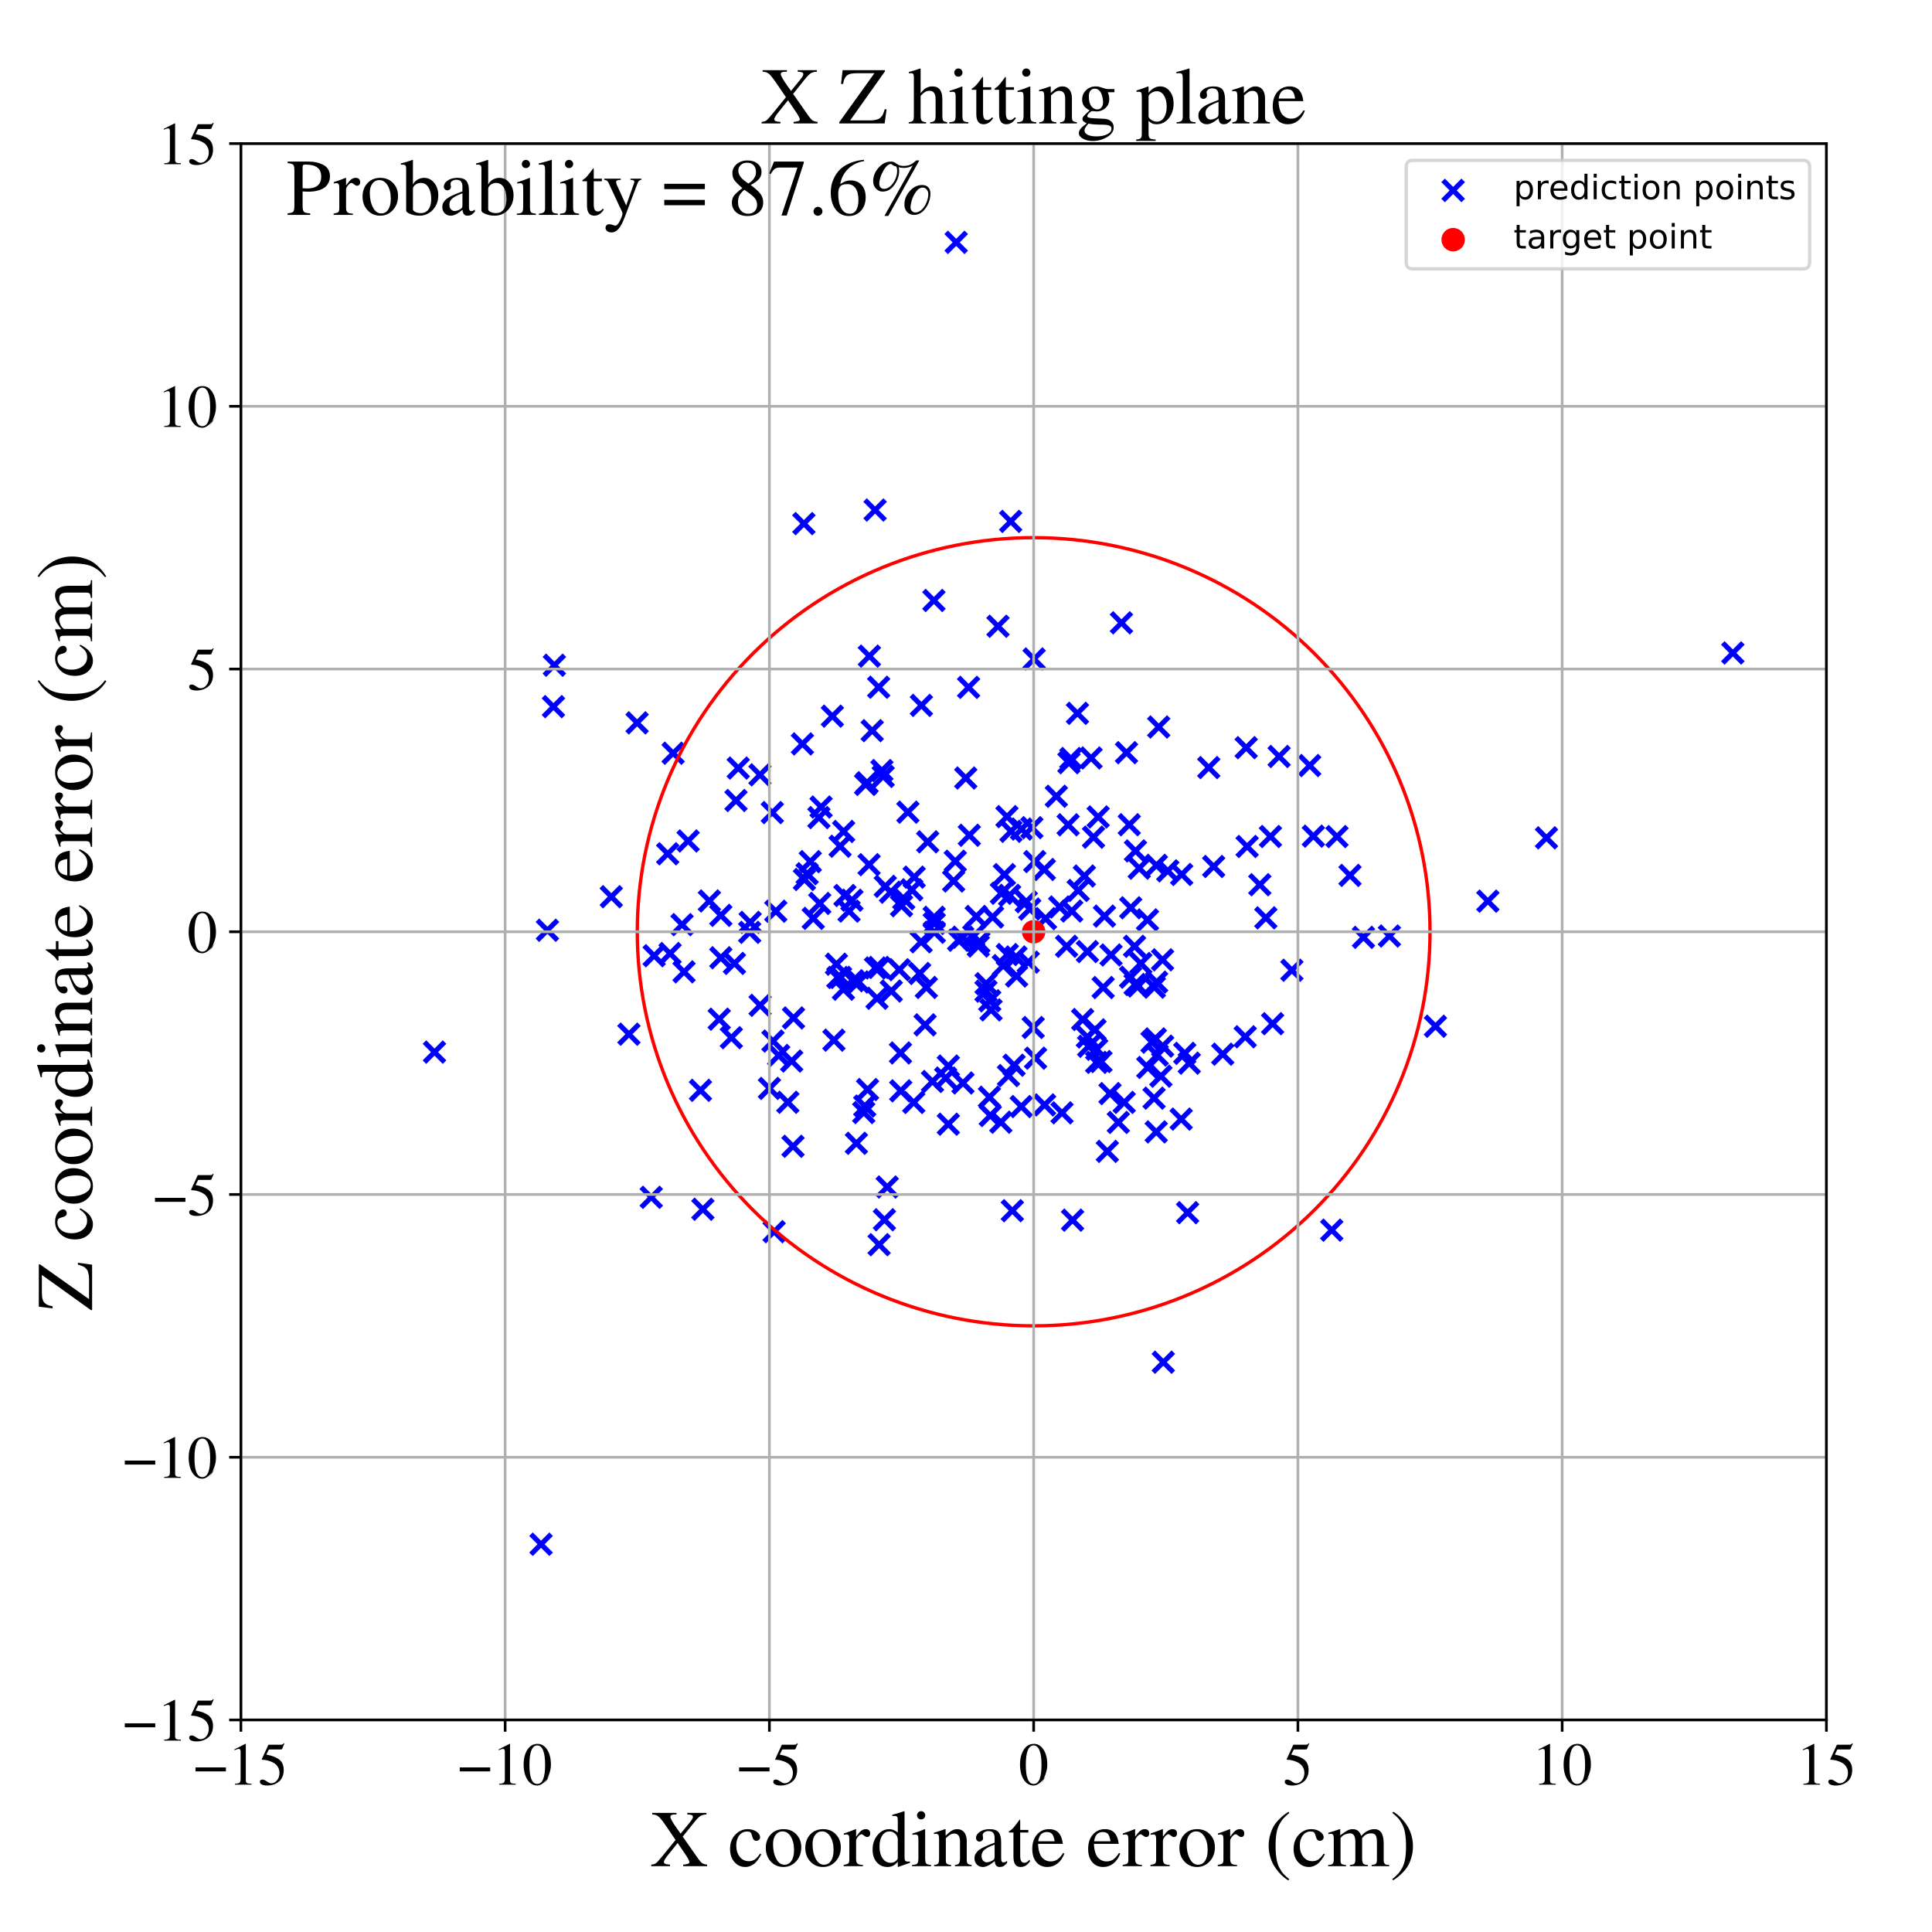 <?xml version="1.0" encoding="utf-8" standalone="no"?>
<!DOCTYPE svg PUBLIC "-//W3C//DTD SVG 1.1//EN"
  "http://www.w3.org/Graphics/SVG/1.1/DTD/svg11.dtd">
<!-- Created with matplotlib (https://matplotlib.org/) -->
<svg height="576pt" version="1.1" viewBox="0 0 576 576" width="576pt" xmlns="http://www.w3.org/2000/svg" xmlns:xlink="http://www.w3.org/1999/xlink">
 <defs>
  <style type="text/css">
*{stroke-linecap:butt;stroke-linejoin:round;}
  </style>
 </defs>
 <g id="figure_1">
  <g id="patch_1">
   <path d="M 0 576 
L 576 576 
L 576 0 
L 0 0 
z
" style="fill:#ffffff;"/>
  </g>
  <g id="axes_1">
   <g id="patch_2">
    <path d="M 71.822 512.784 
L 544.52 512.784 
L 544.52 42.802 
L 71.822 42.802 
z
" style="fill:#ffffff;"/>
   </g>
   <g id="PathCollection_1">
    <defs>
     <path d="M -3 3 
L 3 -3 
M -3 -3 
L 3 3 
" id="m09a21f7ed4" style="stroke:#0000ff;stroke-width:1.5;"/>
    </defs>
    <g clip-path="url(#pe9df76488e)">
     <use style="fill:#0000ff;stroke:#0000ff;stroke-width:1.5;" x="336.68" xlink:href="#m09a21f7ed4" y="245.881"/>
     <use style="fill:#0000ff;stroke:#0000ff;stroke-width:1.5;" x="331.238" xlink:href="#m09a21f7ed4" y="284.71"/>
     <use style="fill:#0000ff;stroke:#0000ff;stroke-width:1.5;" x="295.927" xlink:href="#m09a21f7ed4" y="273.398"/>
     <use style="fill:#0000ff;stroke:#0000ff;stroke-width:1.5;" x="274.7" xlink:href="#m09a21f7ed4" y="210.298"/>
     <use style="fill:#0000ff;stroke:#0000ff;stroke-width:1.5;" x="330.928" xlink:href="#m09a21f7ed4" y="326.035"/>
     <use style="fill:#0000ff;stroke:#0000ff;stroke-width:1.5;" x="214.907" xlink:href="#m09a21f7ed4" y="285.539"/>
     <use style="fill:#0000ff;stroke:#0000ff;stroke-width:1.5;" x="402.481" xlink:href="#m09a21f7ed4" y="260.99"/>
     <use style="fill:#0000ff;stroke:#0000ff;stroke-width:1.5;" x="308.74" xlink:href="#m09a21f7ed4" y="315.477"/>
     <use style="fill:#0000ff;stroke:#0000ff;stroke-width:1.5;" x="269.441" xlink:href="#m09a21f7ed4" y="267.959"/>
     <use style="fill:#0000ff;stroke:#0000ff;stroke-width:1.5;" x="291.049" xlink:href="#m09a21f7ed4" y="273.237"/>
     <use style="fill:#0000ff;stroke:#0000ff;stroke-width:1.5;" x="390.469" xlink:href="#m09a21f7ed4" y="228.234"/>
     <use style="fill:#0000ff;stroke:#0000ff;stroke-width:1.5;" x="348.156" xlink:href="#m09a21f7ed4" y="259.629"/>
     <use style="fill:#0000ff;stroke:#0000ff;stroke-width:1.5;" x="301.407" xlink:href="#m09a21f7ed4" y="247.842"/>
     <use style="fill:#0000ff;stroke:#0000ff;stroke-width:1.5;" x="244.144" xlink:href="#m09a21f7ed4" y="243.75"/>
     <use style="fill:#0000ff;stroke:#0000ff;stroke-width:1.5;" x="265.728" xlink:href="#m09a21f7ed4" y="295.461"/>
     <use style="fill:#0000ff;stroke:#0000ff;stroke-width:1.5;" x="354.074" xlink:href="#m09a21f7ed4" y="361.54"/>
     <use style="fill:#0000ff;stroke:#0000ff;stroke-width:1.5;" x="375.596" xlink:href="#m09a21f7ed4" y="263.769"/>
     <use style="fill:#0000ff;stroke:#0000ff;stroke-width:1.5;" x="239.831" xlink:href="#m09a21f7ed4" y="262.203"/>
     <use style="fill:#0000ff;stroke:#0000ff;stroke-width:1.5;" x="303.093" xlink:href="#m09a21f7ed4" y="290.99"/>
     <use style="fill:#0000ff;stroke:#0000ff;stroke-width:1.5;" x="371.244" xlink:href="#m09a21f7ed4" y="309.104"/>
     <use style="fill:#0000ff;stroke:#0000ff;stroke-width:1.5;" x="276.177" xlink:href="#m09a21f7ed4" y="294.392"/>
     <use style="fill:#0000ff;stroke:#0000ff;stroke-width:1.5;" x="189.944" xlink:href="#m09a21f7ed4" y="215.51"/>
     <use style="fill:#0000ff;stroke:#0000ff;stroke-width:1.5;" x="187.511" xlink:href="#m09a21f7ed4" y="308.327"/>
     <use style="fill:#0000ff;stroke:#0000ff;stroke-width:1.5;" x="288.99" xlink:href="#m09a21f7ed4" y="249.018"/>
     <use style="fill:#0000ff;stroke:#0000ff;stroke-width:1.5;" x="209.555" xlink:href="#m09a21f7ed4" y="360.517"/>
     <use style="fill:#0000ff;stroke:#0000ff;stroke-width:1.5;" x="258.083" xlink:href="#m09a21f7ed4" y="233.863"/>
     <use style="fill:#0000ff;stroke:#0000ff;stroke-width:1.5;" x="249.791" xlink:href="#m09a21f7ed4" y="291.417"/>
     <use style="fill:#0000ff;stroke:#0000ff;stroke-width:1.5;" x="639.104" xlink:href="#m09a21f7ed4" y="137.83"/>
     <use style="fill:#0000ff;stroke:#0000ff;stroke-width:1.5;" x="163.211" xlink:href="#m09a21f7ed4" y="277.342"/>
     <use style="fill:#0000ff;stroke:#0000ff;stroke-width:1.5;" x="397.042" xlink:href="#m09a21f7ed4" y="366.752"/>
     <use style="fill:#0000ff;stroke:#0000ff;stroke-width:1.5;" x="330.14" xlink:href="#m09a21f7ed4" y="343.269"/>
     <use style="fill:#0000ff;stroke:#0000ff;stroke-width:1.5;" x="298.55" xlink:href="#m09a21f7ed4" y="266.313"/>
     <use style="fill:#0000ff;stroke:#0000ff;stroke-width:1.5;" x="297.537" xlink:href="#m09a21f7ed4" y="186.708"/>
     <use style="fill:#0000ff;stroke:#0000ff;stroke-width:1.5;" x="427.965" xlink:href="#m09a21f7ed4" y="305.961"/>
     <use style="fill:#0000ff;stroke:#0000ff;stroke-width:1.5;" x="259.104" xlink:href="#m09a21f7ed4" y="257.792"/>
     <use style="fill:#0000ff;stroke:#0000ff;stroke-width:1.5;" x="318.454" xlink:href="#m09a21f7ed4" y="245.901"/>
     <use style="fill:#0000ff;stroke:#0000ff;stroke-width:1.5;" x="371.816" xlink:href="#m09a21f7ed4" y="252.368"/>
     <use style="fill:#0000ff;stroke:#0000ff;stroke-width:1.5;" x="251.524" xlink:href="#m09a21f7ed4" y="247.887"/>
     <use style="fill:#0000ff;stroke:#0000ff;stroke-width:1.5;" x="165.007" xlink:href="#m09a21f7ed4" y="210.674"/>
     <use style="fill:#0000ff;stroke:#0000ff;stroke-width:1.5;" x="291.839" xlink:href="#m09a21f7ed4" y="280.947"/>
     <use style="fill:#0000ff;stroke:#0000ff;stroke-width:1.5;" x="329.277" xlink:href="#m09a21f7ed4" y="273.129"/>
     <use style="fill:#0000ff;stroke:#0000ff;stroke-width:1.5;" x="328.241" xlink:href="#m09a21f7ed4" y="316.486"/>
     <use style="fill:#0000ff;stroke:#0000ff;stroke-width:1.5;" x="229.4" xlink:href="#m09a21f7ed4" y="324.497"/>
     <use style="fill:#0000ff;stroke:#0000ff;stroke-width:1.5;" x="241.573" xlink:href="#m09a21f7ed4" y="256.883"/>
     <use style="fill:#0000ff;stroke:#0000ff;stroke-width:1.5;" x="-1" xlink:href="#m09a21f7ed4" y="376.035"/>
     <use style="fill:#0000ff;stroke:#0000ff;stroke-width:1.5;" x="-1" xlink:href="#m09a21f7ed4" y="415.302"/>
     <use style="fill:#0000ff;stroke:#0000ff;stroke-width:1.5;" x="262.065" xlink:href="#m09a21f7ed4" y="288.426"/>
     <use style="fill:#0000ff;stroke:#0000ff;stroke-width:1.5;" x="339.645" xlink:href="#m09a21f7ed4" y="258.832"/>
     <use style="fill:#0000ff;stroke:#0000ff;stroke-width:1.5;" x="30.891" xlink:href="#m09a21f7ed4" y="177.777"/>
     <use style="fill:#0000ff;stroke:#0000ff;stroke-width:1.5;" x="244.39" xlink:href="#m09a21f7ed4" y="269.35"/>
     <use style="fill:#0000ff;stroke:#0000ff;stroke-width:1.5;" x="381.353" xlink:href="#m09a21f7ed4" y="225.528"/>
     <use style="fill:#0000ff;stroke:#0000ff;stroke-width:1.5;" x="285.796" xlink:href="#m09a21f7ed4" y="280.312"/>
     <use style="fill:#0000ff;stroke:#0000ff;stroke-width:1.5;" x="240.637" xlink:href="#m09a21f7ed4" y="260.487"/>
     <use style="fill:#0000ff;stroke:#0000ff;stroke-width:1.5;" x="304.474" xlink:href="#m09a21f7ed4" y="329.902"/>
     <use style="fill:#0000ff;stroke:#0000ff;stroke-width:1.5;" x="230.452" xlink:href="#m09a21f7ed4" y="310.375"/>
     <use style="fill:#0000ff;stroke:#0000ff;stroke-width:1.5;" x="346.109" xlink:href="#m09a21f7ed4" y="320.849"/>
     <use style="fill:#0000ff;stroke:#0000ff;stroke-width:1.5;" x="346.633" xlink:href="#m09a21f7ed4" y="311.892"/>
     <use style="fill:#0000ff;stroke:#0000ff;stroke-width:1.5;" x="281.943" xlink:href="#m09a21f7ed4" y="321.406"/>
     <use style="fill:#0000ff;stroke:#0000ff;stroke-width:1.5;" x="261.964" xlink:href="#m09a21f7ed4" y="204.887"/>
     <use style="fill:#0000ff;stroke:#0000ff;stroke-width:1.5;" x="254.347" xlink:href="#m09a21f7ed4" y="292.384"/>
     <use style="fill:#0000ff;stroke:#0000ff;stroke-width:1.5;" x="268.104" xlink:href="#m09a21f7ed4" y="289.109"/>
     <use style="fill:#0000ff;stroke:#0000ff;stroke-width:1.5;" x="259.189" xlink:href="#m09a21f7ed4" y="195.608"/>
     <use style="fill:#0000ff;stroke:#0000ff;stroke-width:1.5;" x="203.93" xlink:href="#m09a21f7ed4" y="289.743"/>
     <use style="fill:#0000ff;stroke:#0000ff;stroke-width:1.5;" x="295.238" xlink:href="#m09a21f7ed4" y="332.576"/>
     <use style="fill:#0000ff;stroke:#0000ff;stroke-width:1.5;" x="230.794" xlink:href="#m09a21f7ed4" y="367.209"/>
     <use style="fill:#0000ff;stroke:#0000ff;stroke-width:1.5;" x="339.337" xlink:href="#m09a21f7ed4" y="293.966"/>
     <use style="fill:#0000ff;stroke:#0000ff;stroke-width:1.5;" x="364.547" xlink:href="#m09a21f7ed4" y="314.285"/>
     <use style="fill:#0000ff;stroke:#0000ff;stroke-width:1.5;" x="161.311" xlink:href="#m09a21f7ed4" y="460.393"/>
     <use style="fill:#0000ff;stroke:#0000ff;stroke-width:1.5;" x="249.368" xlink:href="#m09a21f7ed4" y="287.464"/>
     <use style="fill:#0000ff;stroke:#0000ff;stroke-width:1.5;" x="379.416" xlink:href="#m09a21f7ed4" y="305.198"/>
     <use style="fill:#0000ff;stroke:#0000ff;stroke-width:1.5;" x="276.581" xlink:href="#m09a21f7ed4" y="250.979"/>
     <use style="fill:#0000ff;stroke:#0000ff;stroke-width:1.5;" x="345.457" xlink:href="#m09a21f7ed4" y="216.749"/>
     <use style="fill:#0000ff;stroke:#0000ff;stroke-width:1.5;" x="378.765" xlink:href="#m09a21f7ed4" y="249.394"/>
     <use style="fill:#0000ff;stroke:#0000ff;stroke-width:1.5;" x="250.462" xlink:href="#m09a21f7ed4" y="252.298"/>
     <use style="fill:#0000ff;stroke:#0000ff;stroke-width:1.5;" x="340.115" xlink:href="#m09a21f7ed4" y="287.248"/>
     <use style="fill:#0000ff;stroke:#0000ff;stroke-width:1.5;" x="291.661" xlink:href="#m09a21f7ed4" y="282.053"/>
     <use style="fill:#0000ff;stroke:#0000ff;stroke-width:1.5;" x="335.163" xlink:href="#m09a21f7ed4" y="328.664"/>
     <use style="fill:#0000ff;stroke:#0000ff;stroke-width:1.5;" x="326.968" xlink:href="#m09a21f7ed4" y="312.829"/>
     <use style="fill:#0000ff;stroke:#0000ff;stroke-width:1.5;" x="230.255" xlink:href="#m09a21f7ed4" y="242.258"/>
     <use style="fill:#0000ff;stroke:#0000ff;stroke-width:1.5;" x="307.644" xlink:href="#m09a21f7ed4" y="246.756"/>
     <use style="fill:#0000ff;stroke:#0000ff;stroke-width:1.5;" x="242.464" xlink:href="#m09a21f7ed4" y="273.803"/>
     <use style="fill:#0000ff;stroke:#0000ff;stroke-width:1.5;" x="334.344" xlink:href="#m09a21f7ed4" y="185.687"/>
     <use style="fill:#0000ff;stroke:#0000ff;stroke-width:1.5;" x="239.671" xlink:href="#m09a21f7ed4" y="156.108"/>
     <use style="fill:#0000ff;stroke:#0000ff;stroke-width:1.5;" x="461.06" xlink:href="#m09a21f7ed4" y="249.792"/>
     <use style="fill:#0000ff;stroke:#0000ff;stroke-width:1.5;" x="263.303" xlink:href="#m09a21f7ed4" y="231.486"/>
     <use style="fill:#0000ff;stroke:#0000ff;stroke-width:1.5;" x="360.377" xlink:href="#m09a21f7ed4" y="228.842"/>
     <use style="fill:#0000ff;stroke:#0000ff;stroke-width:1.5;" x="314.932" xlink:href="#m09a21f7ed4" y="237.403"/>
     <use style="fill:#0000ff;stroke:#0000ff;stroke-width:1.5;" x="346.602" xlink:href="#m09a21f7ed4" y="286.155"/>
     <use style="fill:#0000ff;stroke:#0000ff;stroke-width:1.5;" x="414.228" xlink:href="#m09a21f7ed4" y="279.06"/>
     <use style="fill:#0000ff;stroke:#0000ff;stroke-width:1.5;" x="346.821" xlink:href="#m09a21f7ed4" y="406.122"/>
     <use style="fill:#0000ff;stroke:#0000ff;stroke-width:1.5;" x="342.109" xlink:href="#m09a21f7ed4" y="274.256"/>
     <use style="fill:#0000ff;stroke:#0000ff;stroke-width:1.5;" x="248.624" xlink:href="#m09a21f7ed4" y="310.109"/>
     <use style="fill:#0000ff;stroke:#0000ff;stroke-width:1.5;" x="299.117" xlink:href="#m09a21f7ed4" y="287.88"/>
     <use style="fill:#0000ff;stroke:#0000ff;stroke-width:1.5;" x="335.854" xlink:href="#m09a21f7ed4" y="224.395"/>
     <use style="fill:#0000ff;stroke:#0000ff;stroke-width:1.5;" x="311.435" xlink:href="#m09a21f7ed4" y="329.414"/>
     <use style="fill:#0000ff;stroke:#0000ff;stroke-width:1.5;" x="324.557" xlink:href="#m09a21f7ed4" y="311.936"/>
     <use style="fill:#0000ff;stroke:#0000ff;stroke-width:1.5;" x="268.542" xlink:href="#m09a21f7ed4" y="325.219"/>
     <use style="fill:#0000ff;stroke:#0000ff;stroke-width:1.5;" x="211.494" xlink:href="#m09a21f7ed4" y="268.609"/>
     <use style="fill:#0000ff;stroke:#0000ff;stroke-width:1.5;" x="223.649" xlink:href="#m09a21f7ed4" y="274.988"/>
     <use style="fill:#0000ff;stroke:#0000ff;stroke-width:1.5;" x="282.726" xlink:href="#m09a21f7ed4" y="317.824"/>
     <use style="fill:#0000ff;stroke:#0000ff;stroke-width:1.5;" x="274.176" xlink:href="#m09a21f7ed4" y="290.23"/>
     <use style="fill:#0000ff;stroke:#0000ff;stroke-width:1.5;" x="270.681" xlink:href="#m09a21f7ed4" y="242.129"/>
     <use style="fill:#0000ff;stroke:#0000ff;stroke-width:1.5;" x="321.45" xlink:href="#m09a21f7ed4" y="265.466"/>
     <use style="fill:#0000ff;stroke:#0000ff;stroke-width:1.5;" x="236.032" xlink:href="#m09a21f7ed4" y="316.339"/>
     <use style="fill:#0000ff;stroke:#0000ff;stroke-width:1.5;" x="274.625" xlink:href="#m09a21f7ed4" y="280.789"/>
     <use style="fill:#0000ff;stroke:#0000ff;stroke-width:1.5;" x="261.028" xlink:href="#m09a21f7ed4" y="288.588"/>
     <use style="fill:#0000ff;stroke:#0000ff;stroke-width:1.5;" x="333.41" xlink:href="#m09a21f7ed4" y="334.633"/>
     <use style="fill:#0000ff;stroke:#0000ff;stroke-width:1.5;" x="218.963" xlink:href="#m09a21f7ed4" y="287.224"/>
     <use style="fill:#0000ff;stroke:#0000ff;stroke-width:1.5;" x="305.971" xlink:href="#m09a21f7ed4" y="268.831"/>
     <use style="fill:#0000ff;stroke:#0000ff;stroke-width:1.5;" x="239.228" xlink:href="#m09a21f7ed4" y="221.789"/>
     <use style="fill:#0000ff;stroke:#0000ff;stroke-width:1.5;" x="218.035" xlink:href="#m09a21f7ed4" y="309.375"/>
     <use style="fill:#0000ff;stroke:#0000ff;stroke-width:1.5;" x="344.452" xlink:href="#m09a21f7ed4" y="309.733"/>
     <use style="fill:#0000ff;stroke:#0000ff;stroke-width:1.5;" x="272.552" xlink:href="#m09a21f7ed4" y="261.505"/>
     <use style="fill:#0000ff;stroke:#0000ff;stroke-width:1.5;" x="67.459" xlink:href="#m09a21f7ed4" y="354.063"/>
     <use style="fill:#0000ff;stroke:#0000ff;stroke-width:1.5;" x="194.165" xlink:href="#m09a21f7ed4" y="356.965"/>
     <use style="fill:#0000ff;stroke:#0000ff;stroke-width:1.5;" x="87.254" xlink:href="#m09a21f7ed4" y="-1"/>
     <use style="fill:#0000ff;stroke:#0000ff;stroke-width:1.5;" x="146.338" xlink:href="#m09a21f7ed4" y="-1"/>
     <use style="fill:#0000ff;stroke:#0000ff;stroke-width:1.5;" x="344.716" xlink:href="#m09a21f7ed4" y="337.459"/>
     <use style="fill:#0000ff;stroke:#0000ff;stroke-width:1.5;" x="278.437" xlink:href="#m09a21f7ed4" y="179.023"/>
     <use style="fill:#0000ff;stroke:#0000ff;stroke-width:1.5;" x="248.158" xlink:href="#m09a21f7ed4" y="213.514"/>
     <use style="fill:#0000ff;stroke:#0000ff;stroke-width:1.5;" x="301.316" xlink:href="#m09a21f7ed4" y="155.451"/>
     <use style="fill:#0000ff;stroke:#0000ff;stroke-width:1.5;" x="287.023" xlink:href="#m09a21f7ed4" y="279.415"/>
     <use style="fill:#0000ff;stroke:#0000ff;stroke-width:1.5;" x="232.165" xlink:href="#m09a21f7ed4" y="314.664"/>
     <use style="fill:#0000ff;stroke:#0000ff;stroke-width:1.5;" x="306.998" xlink:href="#m09a21f7ed4" y="271.022"/>
     <use style="fill:#0000ff;stroke:#0000ff;stroke-width:1.5;" x="253.13" xlink:href="#m09a21f7ed4" y="271.641"/>
     <use style="fill:#0000ff;stroke:#0000ff;stroke-width:1.5;" x="322.781" xlink:href="#m09a21f7ed4" y="303.96"/>
     <use style="fill:#0000ff;stroke:#0000ff;stroke-width:1.5;" x="288.77" xlink:href="#m09a21f7ed4" y="204.927"/>
     <use style="fill:#0000ff;stroke:#0000ff;stroke-width:1.5;" x="300.671" xlink:href="#m09a21f7ed4" y="320.672"/>
     <use style="fill:#0000ff;stroke:#0000ff;stroke-width:1.5;" x="391.565" xlink:href="#m09a21f7ed4" y="249.284"/>
     <use style="fill:#0000ff;stroke:#0000ff;stroke-width:1.5;" x="354.563" xlink:href="#m09a21f7ed4" y="316.964"/>
     <use style="fill:#0000ff;stroke:#0000ff;stroke-width:1.5;" x="208.829" xlink:href="#m09a21f7ed4" y="325.068"/>
     <use style="fill:#0000ff;stroke:#0000ff;stroke-width:1.5;" x="306.561" xlink:href="#m09a21f7ed4" y="286.846"/>
     <use style="fill:#0000ff;stroke:#0000ff;stroke-width:1.5;" x="323.288" xlink:href="#m09a21f7ed4" y="261.175"/>
     <use style="fill:#0000ff;stroke:#0000ff;stroke-width:1.5;" x="319.266" xlink:href="#m09a21f7ed4" y="226.137"/>
     <use style="fill:#0000ff;stroke:#0000ff;stroke-width:1.5;" x="406.5" xlink:href="#m09a21f7ed4" y="279.458"/>
     <use style="fill:#0000ff;stroke:#0000ff;stroke-width:1.5;" x="619.448" xlink:href="#m09a21f7ed4" y="37.187"/>
     <use style="fill:#0000ff;stroke:#0000ff;stroke-width:1.5;" x="268.772" xlink:href="#m09a21f7ed4" y="270.037"/>
     <use style="fill:#0000ff;stroke:#0000ff;stroke-width:1.5;" x="377.393" xlink:href="#m09a21f7ed4" y="273.641"/>
     <use style="fill:#0000ff;stroke:#0000ff;stroke-width:1.5;" x="327.405" xlink:href="#m09a21f7ed4" y="243.558"/>
     <use style="fill:#0000ff;stroke:#0000ff;stroke-width:1.5;" x="326.951" xlink:href="#m09a21f7ed4" y="316.73"/>
     <use style="fill:#0000ff;stroke:#0000ff;stroke-width:1.5;" x="244.794" xlink:href="#m09a21f7ed4" y="240.61"/>
     <use style="fill:#0000ff;stroke:#0000ff;stroke-width:1.5;" x="182.251" xlink:href="#m09a21f7ed4" y="267.343"/>
     <use style="fill:#0000ff;stroke:#0000ff;stroke-width:1.5;" x="268.468" xlink:href="#m09a21f7ed4" y="313.919"/>
     <use style="fill:#0000ff;stroke:#0000ff;stroke-width:1.5;" x="295.457" xlink:href="#m09a21f7ed4" y="301.086"/>
     <use style="fill:#0000ff;stroke:#0000ff;stroke-width:1.5;" x="257.814" xlink:href="#m09a21f7ed4" y="329.758"/>
     <use style="fill:#0000ff;stroke:#0000ff;stroke-width:1.5;" x="299.452" xlink:href="#m09a21f7ed4" y="260.746"/>
     <use style="fill:#0000ff;stroke:#0000ff;stroke-width:1.5;" x="231.293" xlink:href="#m09a21f7ed4" y="271.668"/>
     <use style="fill:#0000ff;stroke:#0000ff;stroke-width:1.5;" x="586.554" xlink:href="#m09a21f7ed4" y="271.807"/>
     <use style="fill:#0000ff;stroke:#0000ff;stroke-width:1.5;" x="199.064" xlink:href="#m09a21f7ed4" y="254.544"/>
     <use style="fill:#0000ff;stroke:#0000ff;stroke-width:1.5;" x="317.992" xlink:href="#m09a21f7ed4" y="282.125"/>
     <use style="fill:#0000ff;stroke:#0000ff;stroke-width:1.5;" x="328.893" xlink:href="#m09a21f7ed4" y="294.424"/>
     <use style="fill:#0000ff;stroke:#0000ff;stroke-width:1.5;" x="294.984" xlink:href="#m09a21f7ed4" y="327.118"/>
     <use style="fill:#0000ff;stroke:#0000ff;stroke-width:1.5;" x="352.154" xlink:href="#m09a21f7ed4" y="333.649"/>
     <use style="fill:#0000ff;stroke:#0000ff;stroke-width:1.5;" x="300.215" xlink:href="#m09a21f7ed4" y="243.466"/>
     <use style="fill:#0000ff;stroke:#0000ff;stroke-width:1.5;" x="223.505" xlink:href="#m09a21f7ed4" y="277.97"/>
     <use style="fill:#0000ff;stroke:#0000ff;stroke-width:1.5;" x="337.066" xlink:href="#m09a21f7ed4" y="291.341"/>
     <use style="fill:#0000ff;stroke:#0000ff;stroke-width:1.5;" x="205.153" xlink:href="#m09a21f7ed4" y="250.727"/>
     <use style="fill:#0000ff;stroke:#0000ff;stroke-width:1.5;" x="278.536" xlink:href="#m09a21f7ed4" y="275.323"/>
     <use style="fill:#0000ff;stroke:#0000ff;stroke-width:1.5;" x="443.583" xlink:href="#m09a21f7ed4" y="268.667"/>
     <use style="fill:#0000ff;stroke:#0000ff;stroke-width:1.5;" x="326.017" xlink:href="#m09a21f7ed4" y="249.592"/>
     <use style="fill:#0000ff;stroke:#0000ff;stroke-width:1.5;" x="315.934" xlink:href="#m09a21f7ed4" y="270.405"/>
     <use style="fill:#0000ff;stroke:#0000ff;stroke-width:1.5;" x="361.84" xlink:href="#m09a21f7ed4" y="258.332"/>
     <use style="fill:#0000ff;stroke:#0000ff;stroke-width:1.5;" x="165.274" xlink:href="#m09a21f7ed4" y="198.329"/>
     <use style="fill:#0000ff;stroke:#0000ff;stroke-width:1.5;" x="316.628" xlink:href="#m09a21f7ed4" y="331.775"/>
     <use style="fill:#0000ff;stroke:#0000ff;stroke-width:1.5;" x="272.427" xlink:href="#m09a21f7ed4" y="328.683"/>
     <use style="fill:#0000ff;stroke:#0000ff;stroke-width:1.5;" x="624.862" xlink:href="#m09a21f7ed4" y="230.27"/>
     <use style="fill:#0000ff;stroke:#0000ff;stroke-width:1.5;" x="319.772" xlink:href="#m09a21f7ed4" y="363.773"/>
     <use style="fill:#0000ff;stroke:#0000ff;stroke-width:1.5;" x="324.176" xlink:href="#m09a21f7ed4" y="309.171"/>
     <use style="fill:#0000ff;stroke:#0000ff;stroke-width:1.5;" x="343.451" xlink:href="#m09a21f7ed4" y="310.704"/>
     <use style="fill:#0000ff;stroke:#0000ff;stroke-width:1.5;" x="251.448" xlink:href="#m09a21f7ed4" y="294.92"/>
     <use style="fill:#0000ff;stroke:#0000ff;stroke-width:1.5;" x="255.327" xlink:href="#m09a21f7ed4" y="340.853"/>
     <use style="fill:#0000ff;stroke:#0000ff;stroke-width:1.5;" x="278.556" xlink:href="#m09a21f7ed4" y="277.952"/>
     <use style="fill:#0000ff;stroke:#0000ff;stroke-width:1.5;" x="319.521" xlink:href="#m09a21f7ed4" y="271.612"/>
     <use style="fill:#0000ff;stroke:#0000ff;stroke-width:1.5;" x="278.5" xlink:href="#m09a21f7ed4" y="273.471"/>
     <use style="fill:#0000ff;stroke:#0000ff;stroke-width:1.5;" x="200.683" xlink:href="#m09a21f7ed4" y="224.563"/>
     <use style="fill:#0000ff;stroke:#0000ff;stroke-width:1.5;" x="298.389" xlink:href="#m09a21f7ed4" y="334.571"/>
     <use style="fill:#0000ff;stroke:#0000ff;stroke-width:1.5;" x="263.938" xlink:href="#m09a21f7ed4" y="264.256"/>
     <use style="fill:#0000ff;stroke:#0000ff;stroke-width:1.5;" x="226.574" xlink:href="#m09a21f7ed4" y="231.005"/>
     <use style="fill:#0000ff;stroke:#0000ff;stroke-width:1.5;" x="300.319" xlink:href="#m09a21f7ed4" y="284.588"/>
     <use style="fill:#0000ff;stroke:#0000ff;stroke-width:1.5;" x="353.221" xlink:href="#m09a21f7ed4" y="314.036"/>
     <use style="fill:#0000ff;stroke:#0000ff;stroke-width:1.5;" x="265.494" xlink:href="#m09a21f7ed4" y="265.999"/>
     <use style="fill:#0000ff;stroke:#0000ff;stroke-width:1.5;" x="385.162" xlink:href="#m09a21f7ed4" y="289.261"/>
     <use style="fill:#0000ff;stroke:#0000ff;stroke-width:1.5;" x="236.42" xlink:href="#m09a21f7ed4" y="341.754"/>
     <use style="fill:#0000ff;stroke:#0000ff;stroke-width:1.5;" x="260.039" xlink:href="#m09a21f7ed4" y="217.837"/>
     <use style="fill:#0000ff;stroke:#0000ff;stroke-width:1.5;" x="326.456" xlink:href="#m09a21f7ed4" y="307.043"/>
     <use style="fill:#0000ff;stroke:#0000ff;stroke-width:1.5;" x="226.612" xlink:href="#m09a21f7ed4" y="299.727"/>
     <use style="fill:#0000ff;stroke:#0000ff;stroke-width:1.5;" x="338.529" xlink:href="#m09a21f7ed4" y="253.687"/>
     <use style="fill:#0000ff;stroke:#0000ff;stroke-width:1.5;" x="214.428" xlink:href="#m09a21f7ed4" y="303.857"/>
     <use style="fill:#0000ff;stroke:#0000ff;stroke-width:1.5;" x="271.823" xlink:href="#m09a21f7ed4" y="265.277"/>
     <use style="fill:#0000ff;stroke:#0000ff;stroke-width:1.5;" x="311.706" xlink:href="#m09a21f7ed4" y="273.878"/>
     <use style="fill:#0000ff;stroke:#0000ff;stroke-width:1.5;" x="261.468" xlink:href="#m09a21f7ed4" y="297.619"/>
     <use style="fill:#0000ff;stroke:#0000ff;stroke-width:1.5;" x="344.767" xlink:href="#m09a21f7ed4" y="257.984"/>
     <use style="fill:#0000ff;stroke:#0000ff;stroke-width:1.5;" x="284.808" xlink:href="#m09a21f7ed4" y="256.762"/>
     <use style="fill:#0000ff;stroke:#0000ff;stroke-width:1.5;" x="290.322" xlink:href="#m09a21f7ed4" y="279.01"/>
     <use style="fill:#0000ff;stroke:#0000ff;stroke-width:1.5;" x="337.113" xlink:href="#m09a21f7ed4" y="270.648"/>
     <use style="fill:#0000ff;stroke:#0000ff;stroke-width:1.5;" x="308.505" xlink:href="#m09a21f7ed4" y="256.865"/>
     <use style="fill:#0000ff;stroke:#0000ff;stroke-width:1.5;" x="282.733" xlink:href="#m09a21f7ed4" y="335.164"/>
     <use style="fill:#0000ff;stroke:#0000ff;stroke-width:1.5;" x="301.818" xlink:href="#m09a21f7ed4" y="360.955"/>
     <use style="fill:#0000ff;stroke:#0000ff;stroke-width:1.5;" x="308.037" xlink:href="#m09a21f7ed4" y="306.336"/>
     <use style="fill:#0000ff;stroke:#0000ff;stroke-width:1.5;" x="195.03" xlink:href="#m09a21f7ed4" y="284.934"/>
     <use style="fill:#0000ff;stroke:#0000ff;stroke-width:1.5;" x="301.001" xlink:href="#m09a21f7ed4" y="266.928"/>
     <use style="fill:#0000ff;stroke:#0000ff;stroke-width:1.5;" x="338.415" xlink:href="#m09a21f7ed4" y="293.506"/>
     <use style="fill:#0000ff;stroke:#0000ff;stroke-width:1.5;" x="344.84" xlink:href="#m09a21f7ed4" y="292.802"/>
     <use style="fill:#0000ff;stroke:#0000ff;stroke-width:1.5;" x="398.599" xlink:href="#m09a21f7ed4" y="249.412"/>
     <use style="fill:#0000ff;stroke:#0000ff;stroke-width:1.5;" x="263.68" xlink:href="#m09a21f7ed4" y="363.651"/>
     <use style="fill:#0000ff;stroke:#0000ff;stroke-width:1.5;" x="293.979" xlink:href="#m09a21f7ed4" y="293.281"/>
     <use style="fill:#0000ff;stroke:#0000ff;stroke-width:1.5;" x="46.97" xlink:href="#m09a21f7ed4" y="335.5"/>
     <use style="fill:#0000ff;stroke:#0000ff;stroke-width:1.5;" x="308.311" xlink:href="#m09a21f7ed4" y="196.463"/>
     <use style="fill:#0000ff;stroke:#0000ff;stroke-width:1.5;" x="253.995" xlink:href="#m09a21f7ed4" y="268.388"/>
     <use style="fill:#0000ff;stroke:#0000ff;stroke-width:1.5;" x="214.906" xlink:href="#m09a21f7ed4" y="272.901"/>
     <use style="fill:#0000ff;stroke:#0000ff;stroke-width:1.5;" x="236.577" xlink:href="#m09a21f7ed4" y="303.489"/>
     <use style="fill:#0000ff;stroke:#0000ff;stroke-width:1.5;" x="258.495" xlink:href="#m09a21f7ed4" y="233.361"/>
     <use style="fill:#0000ff;stroke:#0000ff;stroke-width:1.5;" x="275.799" xlink:href="#m09a21f7ed4" y="305.546"/>
     <use style="fill:#0000ff;stroke:#0000ff;stroke-width:1.5;" x="304.553" xlink:href="#m09a21f7ed4" y="247.173"/>
     <use style="fill:#0000ff;stroke:#0000ff;stroke-width:1.5;" x="371.536" xlink:href="#m09a21f7ed4" y="222.905"/>
     <use style="fill:#0000ff;stroke:#0000ff;stroke-width:1.5;" x="302.9" xlink:href="#m09a21f7ed4" y="285.308"/>
     <use style="fill:#0000ff;stroke:#0000ff;stroke-width:1.5;" x="324.197" xlink:href="#m09a21f7ed4" y="283.698"/>
     <use style="fill:#0000ff;stroke:#0000ff;stroke-width:1.5;" x="250.599" xlink:href="#m09a21f7ed4" y="291.397"/>
     <use style="fill:#0000ff;stroke:#0000ff;stroke-width:1.5;" x="342.201" xlink:href="#m09a21f7ed4" y="318.244"/>
     <use style="fill:#0000ff;stroke:#0000ff;stroke-width:1.5;" x="344.149" xlink:href="#m09a21f7ed4" y="294.312"/>
     <use style="fill:#0000ff;stroke:#0000ff;stroke-width:1.5;" x="352.305" xlink:href="#m09a21f7ed4" y="260.707"/>
     <use style="fill:#0000ff;stroke:#0000ff;stroke-width:1.5;" x="311.355" xlink:href="#m09a21f7ed4" y="259.228"/>
     <use style="fill:#0000ff;stroke:#0000ff;stroke-width:1.5;" x="284.317" xlink:href="#m09a21f7ed4" y="262.662"/>
     <use style="fill:#0000ff;stroke:#0000ff;stroke-width:1.5;" x="325.28" xlink:href="#m09a21f7ed4" y="225.983"/>
     <use style="fill:#0000ff;stroke:#0000ff;stroke-width:1.5;" x="220.1" xlink:href="#m09a21f7ed4" y="228.984"/>
     <use style="fill:#0000ff;stroke:#0000ff;stroke-width:1.5;" x="287.093" xlink:href="#m09a21f7ed4" y="322.877"/>
     <use style="fill:#0000ff;stroke:#0000ff;stroke-width:1.5;" x="258.653" xlink:href="#m09a21f7ed4" y="324.828"/>
     <use style="fill:#0000ff;stroke:#0000ff;stroke-width:1.5;" x="260.903" xlink:href="#m09a21f7ed4" y="152.065"/>
     <use style="fill:#0000ff;stroke:#0000ff;stroke-width:1.5;" x="203.341" xlink:href="#m09a21f7ed4" y="275.666"/>
     <use style="fill:#0000ff;stroke:#0000ff;stroke-width:1.5;" x="219.428" xlink:href="#m09a21f7ed4" y="238.657"/>
     <use style="fill:#0000ff;stroke:#0000ff;stroke-width:1.5;" x="338.252" xlink:href="#m09a21f7ed4" y="282.135"/>
     <use style="fill:#0000ff;stroke:#0000ff;stroke-width:1.5;" x="345.01" xlink:href="#m09a21f7ed4" y="314.569"/>
     <use style="fill:#0000ff;stroke:#0000ff;stroke-width:1.5;" x="264.514" xlink:href="#m09a21f7ed4" y="353.888"/>
     <use style="fill:#0000ff;stroke:#0000ff;stroke-width:1.5;" x="318.689" xlink:href="#m09a21f7ed4" y="227.387"/>
     <use style="fill:#0000ff;stroke:#0000ff;stroke-width:1.5;" x="262.926" xlink:href="#m09a21f7ed4" y="229.731"/>
     <use style="fill:#0000ff;stroke:#0000ff;stroke-width:1.5;" x="255.968" xlink:href="#m09a21f7ed4" y="292.759"/>
     <use style="fill:#0000ff;stroke:#0000ff;stroke-width:1.5;" x="302.33" xlink:href="#m09a21f7ed4" y="317.576"/>
     <use style="fill:#0000ff;stroke:#0000ff;stroke-width:1.5;" x="287.929" xlink:href="#m09a21f7ed4" y="231.954"/>
     <use style="fill:#0000ff;stroke:#0000ff;stroke-width:1.5;" x="295.071" xlink:href="#m09a21f7ed4" y="298.38"/>
     <use style="fill:#0000ff;stroke:#0000ff;stroke-width:1.5;" x="257.513" xlink:href="#m09a21f7ed4" y="331.694"/>
     <use style="fill:#0000ff;stroke:#0000ff;stroke-width:1.5;" x="199.774" xlink:href="#m09a21f7ed4" y="284.279"/>
     <use style="fill:#0000ff;stroke:#0000ff;stroke-width:1.5;" x="321.225" xlink:href="#m09a21f7ed4" y="212.671"/>
     <use style="fill:#0000ff;stroke:#0000ff;stroke-width:1.5;" x="234.882" xlink:href="#m09a21f7ed4" y="328.629"/>
     <use style="fill:#0000ff;stroke:#0000ff;stroke-width:1.5;" x="262.097" xlink:href="#m09a21f7ed4" y="371.084"/>
     <use style="fill:#0000ff;stroke:#0000ff;stroke-width:1.5;" x="278.015" xlink:href="#m09a21f7ed4" y="322.427"/>
     <use style="fill:#0000ff;stroke:#0000ff;stroke-width:1.5;" x="129.536" xlink:href="#m09a21f7ed4" y="313.672"/>
     <use style="fill:#0000ff;stroke:#0000ff;stroke-width:1.5;" x="516.621" xlink:href="#m09a21f7ed4" y="194.673"/>
     <use style="fill:#0000ff;stroke:#0000ff;stroke-width:1.5;" x="344.07" xlink:href="#m09a21f7ed4" y="327.4"/>
     <use style="fill:#0000ff;stroke:#0000ff;stroke-width:1.5;" x="251.898" xlink:href="#m09a21f7ed4" y="266.975"/>
     <use style="fill:#0000ff;stroke:#0000ff;stroke-width:1.5;" x="285.076" xlink:href="#m09a21f7ed4" y="72.259"/>
     <use style="fill:#0000ff;stroke:#0000ff;stroke-width:1.5;" x="293.956" xlink:href="#m09a21f7ed4" y="295.492"/>
    </g>
   </g>
   <g id="PathCollection_2">
    <defs>
     <path d="M 0 3 
C 0.796 3 1.559 2.684 2.121 2.121 
C 2.684 1.559 3 0.796 3 0 
C 3 -0.796 2.684 -1.559 2.121 -2.121 
C 1.559 -2.684 0.796 -3 0 -3 
C -0.796 -3 -1.559 -2.684 -2.121 -2.121 
C -2.684 -1.559 -3 -0.796 -3 0 
C -3 0.796 -2.684 1.559 -2.121 2.121 
C -1.559 2.684 -0.796 3 0 3 
z
" id="m1b2cb70287" style="stroke:#ff0000;"/>
    </defs>
    <g clip-path="url(#pe9df76488e)">
     <use style="fill:#ff0000;stroke:#ff0000;" x="308.171" xlink:href="#m1b2cb70287" y="277.793"/>
    </g>
   </g>
   <g id="patch_3">
    <path clip-path="url(#pe9df76488e)" d="M 308.171 395.288 
C 339.511 395.288 369.572 382.908 391.733 360.875 
C 413.894 338.841 426.346 308.953 426.346 277.793 
C 426.346 246.633 413.894 216.745 391.733 194.711 
C 369.572 172.677 339.511 160.297 308.171 160.297 
C 276.831 160.297 246.77 172.677 224.609 194.711 
C 202.448 216.745 189.997 246.633 189.997 277.793 
C 189.997 308.953 202.448 338.841 224.609 360.875 
C 246.77 382.908 276.831 395.288 308.171 395.288 
z
" style="fill:none;stroke:#ff0000;stroke-linejoin:miter;"/>
   </g>
   <g id="matplotlib.axis_1">
    <g id="xtick_1">
     <g id="line2d_1">
      <path clip-path="url(#pe9df76488e)" d="M 71.822 512.784 
L 71.822 42.802 
" style="fill:none;stroke:#b0b0b0;stroke-linecap:square;stroke-width:0.8;"/>
     </g>
     <g id="line2d_2">
      <defs>
       <path d="M 0 0 
L 0 3.5 
" id="m0cbfcd1888" style="stroke:#000000;stroke-width:0.8;"/>
      </defs>
      <g>
       <use style="stroke:#000000;stroke-width:0.8;" x="71.822" xlink:href="#m0cbfcd1888" y="512.784"/>
      </g>
     </g>
     <g id="text_1">
      <!-- −15 -->
      <defs>
       <path d="M 3 22 
L 3 28.594 
L 53.406 28.594 
L 53.406 22 
z
" id="FreeSerif-8722"/>
       <path d="M 18.297 59.297 
Q 16.5 59.297 11.094 57.094 
L 11.094 58.5 
L 29.094 67.594 
L 29.906 67.406 
L 29.906 7.406 
Q 29.906 3.797 31.703 2.688 
Q 33.5 1.594 39.406 1.5 
L 39.406 0 
L 11.797 0 
L 11.797 1.5 
Q 17.406 1.703 19.344 3.141 
Q 21.297 4.594 21.297 9.297 
L 21.297 54.594 
Q 21.297 59.297 18.297 59.297 
z
" id="FreeSerif-49"/>
       <path d="M 35.703 19.406 
Q 35.703 24.703 33.344 28.797 
Q 31 32.906 27.641 35.156 
Q 24.297 37.406 20.141 38.844 
Q 16 40.297 12.953 40.75 
Q 9.906 41.203 7.594 41.203 
Q 6.406 41.203 6.406 42 
Q 6.406 42.297 6.5 42.5 
L 17.406 66.203 
L 38.297 66.203 
Q 39.906 66.203 40.844 66.703 
Q 41.797 67.203 42.906 68.797 
L 43.797 68.094 
L 40 59.203 
Q 39.594 58.297 37.703 58.297 
L 18.094 58.297 
L 13.906 49.797 
Q 28.5 47.203 35.594 41.344 
Q 42.703 35.5 42.703 24.203 
Q 42.703 18.297 40.844 13.688 
Q 39 9.094 36.141 6.297 
Q 33.297 3.5 29.547 1.703 
Q 25.797 -0.094 22.344 -0.75 
Q 18.906 -1.406 15.406 -1.406 
Q 9.797 -1.406 6.5 0.25 
Q 3.203 1.906 3.203 4.797 
Q 3.203 8.5 7.5 8.5 
Q 10.297 8.5 14.75 5.391 
Q 19.203 2.297 21.797 2.297 
Q 27.703 2.297 31.703 7.25 
Q 35.703 12.203 35.703 19.406 
z
" id="FreeSerif-53"/>
      </defs>
      <g transform="translate(57.746 532.077)scale(0.18 -0.18)">
       <use xlink:href="#FreeSerif-8722"/>
       <use x="56.4" xlink:href="#FreeSerif-49"/>
       <use x="106.4" xlink:href="#FreeSerif-53"/>
      </g>
     </g>
    </g>
    <g id="xtick_2">
     <g id="line2d_3">
      <path clip-path="url(#pe9df76488e)" d="M 150.605 512.784 
L 150.605 42.802 
" style="fill:none;stroke:#b0b0b0;stroke-linecap:square;stroke-width:0.8;"/>
     </g>
     <g id="line2d_4">
      <g>
       <use style="stroke:#000000;stroke-width:0.8;" x="150.605" xlink:href="#m0cbfcd1888" y="512.784"/>
      </g>
     </g>
     <g id="text_2">
      <!-- −10 -->
      <defs>
       <path d="M 47.594 17.797 
Q 35.203 -1.406 25 -1.406 
Q 14.797 -1.406 8.594 8.391 
Q 2.406 18.203 2.406 33.594 
Q 2.406 48.094 8.594 57.844 
Q 14.797 67.594 25.406 67.594 
Q 35.203 67.594 41.391 58 
Q 47.594 48.406 47.594 33 
Q 47.594 17.797 35.203 -1.406 
z
M 25.094 65 
Q 12 65 12 32.703 
Q 12 1.203 25 1.203 
Q 38 1.203 38 32.797 
Q 38 48.5 34.703 56.75 
Q 31.406 65 25.094 65 
z
" id="FreeSerif-48"/>
      </defs>
      <g transform="translate(136.529 532.077)scale(0.18 -0.18)">
       <use xlink:href="#FreeSerif-8722"/>
       <use x="56.4" xlink:href="#FreeSerif-49"/>
       <use x="106.4" xlink:href="#FreeSerif-48"/>
      </g>
     </g>
    </g>
    <g id="xtick_3">
     <g id="line2d_5">
      <path clip-path="url(#pe9df76488e)" d="M 229.388 512.784 
L 229.388 42.802 
" style="fill:none;stroke:#b0b0b0;stroke-linecap:square;stroke-width:0.8;"/>
     </g>
     <g id="line2d_6">
      <g>
       <use style="stroke:#000000;stroke-width:0.8;" x="229.388" xlink:href="#m0cbfcd1888" y="512.784"/>
      </g>
     </g>
     <g id="text_3">
      <!-- −5 -->
      <g transform="translate(219.812 532.077)scale(0.18 -0.18)">
       <use xlink:href="#FreeSerif-8722"/>
       <use x="56.4" xlink:href="#FreeSerif-53"/>
      </g>
     </g>
    </g>
    <g id="xtick_4">
     <g id="line2d_7">
      <path clip-path="url(#pe9df76488e)" d="M 308.171 512.784 
L 308.171 42.802 
" style="fill:none;stroke:#b0b0b0;stroke-linecap:square;stroke-width:0.8;"/>
     </g>
     <g id="line2d_8">
      <g>
       <use style="stroke:#000000;stroke-width:0.8;" x="308.171" xlink:href="#m0cbfcd1888" y="512.784"/>
      </g>
     </g>
     <g id="text_4">
      <!-- 0 -->
      <g transform="translate(303.671 532.077)scale(0.18 -0.18)">
       <use xlink:href="#FreeSerif-48"/>
      </g>
     </g>
    </g>
    <g id="xtick_5">
     <g id="line2d_9">
      <path clip-path="url(#pe9df76488e)" d="M 386.954 512.784 
L 386.954 42.802 
" style="fill:none;stroke:#b0b0b0;stroke-linecap:square;stroke-width:0.8;"/>
     </g>
     <g id="line2d_10">
      <g>
       <use style="stroke:#000000;stroke-width:0.8;" x="386.954" xlink:href="#m0cbfcd1888" y="512.784"/>
      </g>
     </g>
     <g id="text_5">
      <!-- 5 -->
      <g transform="translate(382.454 532.077)scale(0.18 -0.18)">
       <use xlink:href="#FreeSerif-53"/>
      </g>
     </g>
    </g>
    <g id="xtick_6">
     <g id="line2d_11">
      <path clip-path="url(#pe9df76488e)" d="M 465.737 512.784 
L 465.737 42.802 
" style="fill:none;stroke:#b0b0b0;stroke-linecap:square;stroke-width:0.8;"/>
     </g>
     <g id="line2d_12">
      <g>
       <use style="stroke:#000000;stroke-width:0.8;" x="465.737" xlink:href="#m0cbfcd1888" y="512.784"/>
      </g>
     </g>
     <g id="text_6">
      <!-- 10 -->
      <g transform="translate(456.737 532.077)scale(0.18 -0.18)">
       <use xlink:href="#FreeSerif-49"/>
       <use x="50" xlink:href="#FreeSerif-48"/>
      </g>
     </g>
    </g>
    <g id="xtick_7">
     <g id="line2d_13">
      <path clip-path="url(#pe9df76488e)" d="M 544.52 512.784 
L 544.52 42.802 
" style="fill:none;stroke:#b0b0b0;stroke-linecap:square;stroke-width:0.8;"/>
     </g>
     <g id="line2d_14">
      <g>
       <use style="stroke:#000000;stroke-width:0.8;" x="544.52" xlink:href="#m0cbfcd1888" y="512.784"/>
      </g>
     </g>
     <g id="text_7">
      <!-- 15 -->
      <g transform="translate(535.52 532.077)scale(0.18 -0.18)">
       <use xlink:href="#FreeSerif-49"/>
       <use x="50" xlink:href="#FreeSerif-53"/>
      </g>
     </g>
    </g>
    <g id="text_8">
     <!-- X coordinate error (cm) -->
     <defs>
      <path d="M 69.594 66.203 
L 69.594 64.297 
Q 64.703 64 62.047 62.344 
Q 59.406 60.703 54.703 54.906 
L 40.094 36.703 
L 59.297 9.297 
Q 62.297 5 64.297 3.703 
Q 66.297 2.406 70.406 1.906 
L 70.406 0 
L 40.703 0 
L 40.703 1.906 
Q 44.797 2.297 46.594 2.938 
Q 48.406 3.594 48.406 5 
Q 48.406 7.203 43.297 14.797 
L 33.797 28.797 
L 21.906 14 
Q 16.703 7.5 16.703 5.406 
Q 16.703 3.703 18.297 2.953 
Q 19.906 2.203 24.297 1.906 
L 24.297 0 
L 1 0 
L 1 1.906 
Q 4.906 2.203 7 3.797 
Q 9.094 5.406 15.5 13.297 
L 31.203 32.594 
L 20.297 48.594 
Q 13.297 58.906 10.25 61.5 
Q 7.203 64.094 2.203 64.297 
L 2.203 66.203 
L 32.406 66.203 
L 32.406 64.297 
L 29.594 64.203 
Q 24.797 64.094 24.797 61.297 
Q 24.797 58.094 33.297 46.297 
L 37.5 40.406 
L 48.797 54.203 
Q 52.797 59.203 52.797 61.094 
Q 52.797 62.797 51.344 63.438 
Q 49.906 64.094 45.797 64.297 
L 45.797 66.203 
z
" id="FreeSerif-88"/>
      <path id="FreeSerif-32"/>
      <path d="M 2.5 21.297 
Q 2.5 32.406 9.047 39.203 
Q 15.594 46 24.406 46 
Q 30.703 46 35.25 42.953 
Q 39.797 39.906 39.797 35.703 
Q 39.797 34 38.391 32.75 
Q 37 31.5 35 31.5 
Q 31.594 31.5 30.297 36.094 
L 29.703 38.297 
Q 28.906 41.094 27.703 42.094 
Q 26.5 43.094 23.797 43.094 
Q 17.703 43.094 13.953 38.25 
Q 10.203 33.406 10.203 25.703 
Q 10.203 17.094 14.547 11.641 
Q 18.906 6.203 25.703 6.203 
Q 30 6.203 33.094 8.25 
Q 36.203 10.297 39.797 15.594 
L 41.203 14.703 
Q 40.203 12.703 39.453 11.391 
Q 38.703 10.094 36.75 7.5 
Q 34.797 4.906 32.891 3.297 
Q 31 1.703 27.891 0.344 
Q 24.797 -1 21.5 -1 
Q 13.203 -1 7.844 5.25 
Q 2.5 11.5 2.5 21.297 
z
" id="FreeSerif-99"/>
      <path d="M 24.594 46 
Q 34.203 46 40.391 39.594 
Q 46.594 33.203 46.594 23.406 
Q 46.594 13 40.188 6 
Q 33.797 -1 24.391 -1 
Q 15 -1 8.75 5.75 
Q 2.5 12.5 2.5 22.594 
Q 2.5 32.906 8.641 39.453 
Q 14.797 46 24.594 46 
z
M 11.5 27.5 
Q 11.5 16.797 15.391 9.297 
Q 19.297 1.797 25.594 1.797 
Q 31.203 1.797 34.391 6.594 
Q 37.594 11.406 37.594 19.906 
Q 37.594 30.203 33.594 36.703 
Q 29.594 43.203 23.297 43.203 
Q 18 43.203 14.75 38.891 
Q 11.5 34.594 11.5 27.5 
z
" id="FreeSerif-111"/>
      <path d="M 30.094 36.203 
Q 28.594 36.203 26.391 37.953 
Q 24.203 39.703 23.5 39.703 
Q 21.5 39.703 19 36.797 
Q 16.5 33.906 16.5 31.5 
L 16.5 9 
Q 16.5 4.703 18.203 3.203 
Q 19.906 1.703 25 1.5 
L 25 0 
L 1 0 
L 1 1.5 
Q 5.797 2.406 6.938 3.5 
Q 8.094 4.594 8.094 8.406 
L 8.094 33.406 
Q 8.094 36.703 7.344 38.047 
Q 6.594 39.406 4.703 39.406 
Q 3.094 39.406 1.203 39 
L 1.203 40.594 
Q 9.203 43.203 16 46 
L 16.5 45.797 
L 16.5 36.594 
Q 20.203 41.906 22.797 43.953 
Q 25.406 46 28.5 46 
Q 31.094 46 32.547 44.594 
Q 34 43.203 34 40.703 
Q 34 38.594 32.953 37.391 
Q 31.906 36.203 30.094 36.203 
z
" id="FreeSerif-114"/>
      <path d="M 34.203 -1 
L 33.797 -0.703 
L 33.797 5.703 
Q 29 -1 21 -1 
Q 12.703 -1 7.594 4.953 
Q 2.5 10.906 2.5 20.5 
Q 2.5 31.094 8.594 38.547 
Q 14.703 46 23.297 46 
Q 28.703 46 33.797 41.703 
L 33.797 57.297 
Q 33.797 60.406 32.891 61.406 
Q 32 62.406 29.203 62.406 
Q 27.797 62.406 27 62.297 
L 27 63.906 
Q 36.094 66.297 41.703 68.297 
L 42.203 68.094 
L 42.203 11.406 
Q 42.203 7.906 43.047 6.797 
Q 43.906 5.703 46.594 5.703 
Q 47.094 5.703 48.906 5.797 
L 48.906 4.203 
z
M 24.906 4.203 
Q 28.703 4.203 31.25 6.344 
Q 33.797 8.5 33.797 10.203 
L 33.797 33.203 
Q 33.797 37.203 30.688 40.203 
Q 27.594 43.203 23.594 43.203 
Q 17.906 43.203 14.5 38.094 
Q 11.094 33 11.094 24.5 
Q 11.094 15.297 14.891 9.75 
Q 18.703 4.203 24.906 4.203 
z
" id="FreeSerif-100"/>
      <path d="M 6.203 39.297 
Q 4 39.297 2 39 
L 2 40.5 
Q 9 42.5 17.5 46 
L 17.906 45.703 
L 17.906 10.203 
Q 17.906 4.797 19.156 3.344 
Q 20.406 1.906 25.297 1.5 
L 25.297 0 
L 1.594 0 
L 1.594 1.5 
Q 6.797 1.797 8.141 3.297 
Q 9.5 4.797 9.5 10.203 
L 9.5 33.406 
Q 9.5 36.703 8.75 38 
Q 8 39.297 6.203 39.297 
z
M 12.797 68.297 
Q 15 68.297 16.5 66.797 
Q 18 65.297 18 63.203 
Q 18 61 16.5 59.547 
Q 15 58.094 12.797 58.094 
Q 10.703 58.094 9.25 59.594 
Q 7.797 61.094 7.797 63.188 
Q 7.797 65.297 9.297 66.797 
Q 10.797 68.297 12.797 68.297 
z
" id="FreeSerif-105"/>
      <path d="M 1 39.797 
L 1 41.5 
Q 8.406 43.703 14.797 46 
L 15.5 45.797 
L 15.5 37.906 
Q 20.594 42.703 23.547 44.344 
Q 26.5 46 30 46 
Q 35.5 46 38.641 42.047 
Q 41.797 38.094 41.797 31 
L 41.797 8.094 
Q 41.797 4.406 43 3.156 
Q 44.203 1.906 47.906 1.5 
L 47.906 0 
L 27.094 0 
L 27.094 1.5 
Q 30.906 1.797 32.156 3.5 
Q 33.406 5.203 33.406 9.906 
L 33.406 30.797 
Q 33.406 40.5 26.094 40.5 
Q 23.594 40.5 21.5 39.344 
Q 19.406 38.203 15.797 34.797 
L 15.797 6.703 
Q 15.797 4 17.188 2.891 
Q 18.594 1.797 22.406 1.5 
L 22.406 0 
L 1.203 0 
L 1.203 1.5 
Q 5 1.797 6.203 3.25 
Q 7.406 4.703 7.406 9 
L 7.406 33.797 
Q 7.406 37.5 6.594 38.844 
Q 5.797 40.203 3.703 40.203 
Q 1.797 40.203 1 39.797 
z
" id="FreeSerif-110"/>
      <path d="M 2.5 9.703 
Q 2.5 11.5 2.891 13.047 
Q 3.297 14.594 4.297 15.938 
Q 5.297 17.297 6.188 18.391 
Q 7.094 19.5 8.891 20.641 
Q 10.703 21.797 11.891 22.547 
Q 13.094 23.297 15.547 24.344 
Q 18 25.406 19.297 25.953 
Q 20.594 26.5 23.391 27.594 
Q 26.203 28.703 27.5 29.203 
L 27.5 35.297 
Q 27.5 43.594 19.906 43.594 
Q 16.906 43.594 14.797 42.141 
Q 12.703 40.703 12.703 38.703 
Q 12.703 37.906 12.953 36.5 
Q 13.203 35.094 13.203 34.703 
Q 13.203 33 11.844 31.75 
Q 10.5 30.5 8.703 30.5 
Q 7 30.5 5.703 31.797 
Q 4.406 33.094 4.406 34.797 
Q 4.406 39.5 9.25 42.75 
Q 14.094 46 21.203 46 
Q 29.406 46 32.5 42.047 
Q 35.594 38.094 35.594 30 
L 35.594 10.5 
Q 35.594 7.203 36.25 5.953 
Q 36.906 4.703 38.594 4.703 
Q 40.703 4.703 43 6.594 
L 43 4 
Q 40.406 1.094 38.453 0.047 
Q 36.5 -1 34 -1 
Q 30.906 -1 29.453 0.703 
Q 28 2.406 27.594 6.297 
Q 19 -1 13 -1 
Q 8.406 -1 5.453 2 
Q 2.5 5 2.5 9.703 
z
M 27.5 12.297 
L 27.5 26.797 
Q 18.5 23.5 14.891 20.391 
Q 11.297 17.297 11.297 12.906 
Q 11.297 8.797 13.297 6.797 
Q 15.297 4.797 17.594 4.797 
Q 21 4.797 24.906 7.094 
Q 26.5 8 27 9 
Q 27.5 10 27.5 12.297 
z
" id="FreeSerif-97"/>
      <path d="M 25.906 45 
L 25.906 41.797 
L 15.797 41.797 
L 15.797 13.203 
Q 15.797 8.5 17 6.344 
Q 18.203 4.203 21 4.203 
Q 24.094 4.203 27 7.703 
L 28.297 6.594 
Q 23.5 -1 16.297 -1 
Q 7.406 -1 7.406 11.703 
L 7.406 41.797 
L 2.094 41.797 
Q 1.703 42.094 1.703 42.5 
Q 1.703 43 2 43.297 
Q 2.297 43.594 3.141 44.141 
Q 4 44.703 5.203 45.641 
Q 6.406 46.594 8.5 49.094 
Q 10.594 51.594 13.094 55.094 
Q 14.703 57.406 15.094 57.906 
Q 15.797 57.906 15.797 56.594 
L 15.797 45 
z
" id="FreeSerif-116"/>
      <path d="M 9.703 27.703 
Q 9.906 21.406 11.406 16.844 
Q 12.906 12.297 15.297 10.047 
Q 17.703 7.797 20.141 6.844 
Q 22.594 5.906 25.297 5.906 
Q 30.094 5.906 33.641 8.297 
Q 37.203 10.703 40.797 16.406 
L 42.406 15.703 
Q 39.297 7.594 33.797 3.297 
Q 28.297 -1 21.203 -1 
Q 12.594 -1 7.547 5.047 
Q 2.5 11.094 2.5 21.406 
Q 2.5 32.5 8.344 39.25 
Q 14.203 46 23.406 46 
Q 31 46 35.203 41.453 
Q 39.406 36.906 40.5 27.703 
z
M 9.906 30.906 
L 30.297 30.906 
Q 29.297 37.406 27.188 39.906 
Q 25.094 42.406 20.5 42.406 
Q 11.5 42.406 9.906 30.906 
z
" id="FreeSerif-101"/>
      <path d="M 29.203 -17.703 
Q 26.594 -16.094 23.797 -13.844 
Q 21 -11.594 17.453 -7.594 
Q 13.906 -3.594 11.203 0.953 
Q 8.5 5.5 6.641 11.891 
Q 4.797 18.297 4.797 25.203 
Q 4.797 32.406 6.641 38.844 
Q 8.5 45.297 11 49.547 
Q 13.5 53.797 17.344 57.75 
Q 21.203 61.703 23.703 63.594 
Q 26.203 65.5 29.5 67.594 
L 30.406 66 
Q 26 62.406 23.297 59.5 
Q 20.594 56.594 18.094 51.938 
Q 15.594 47.297 14.5 40.844 
Q 13.406 34.406 13.406 25.5 
Q 13.406 16.203 14.5 9.5 
Q 15.594 2.797 18.094 -1.953 
Q 20.594 -6.703 23.297 -9.703 
Q 26 -12.703 30.406 -16.094 
z
" id="FreeSerif-40"/>
      <path d="M 1.297 39.797 
L 1.297 41.5 
Q 8.5 43.5 15.297 46 
L 16 45.797 
L 16 38.297 
Q 22.203 43 25.203 44.5 
Q 28.203 46 31.5 46 
Q 39.406 46 42.094 37.594 
Q 49.906 46 58.406 46 
Q 70 46 70 28.203 
L 70 7.594 
Q 70 2 74.297 1.703 
L 76.906 1.5 
L 76.906 0 
L 55 0 
L 55 1.5 
Q 59.406 2 60.5 3.203 
Q 61.594 4.406 61.594 8.703 
L 61.594 29.797 
Q 61.594 36 60 38.391 
Q 58.406 40.797 54.094 40.797 
Q 47.5 40.797 43.203 34.703 
L 43.203 9.5 
Q 43.203 4.797 44.641 3.188 
Q 46.094 1.594 50.406 1.5 
L 50.406 0 
L 28 0 
L 28 1.5 
Q 32.297 1.797 33.547 3.094 
Q 34.797 4.406 34.797 8.594 
L 34.797 30.297 
Q 34.797 40.797 28.203 40.797 
Q 25.406 40.797 21.953 39.391 
Q 18.5 38 16.406 34.906 
L 16.406 6.703 
Q 16.406 3.797 17.797 2.75 
Q 19.203 1.703 23.203 1.5 
L 23.203 0 
L 1 0 
L 1 1.5 
Q 5.203 1.594 6.594 3 
Q 8 4.406 8 8.5 
L 8 33.797 
Q 8 37.406 7.25 38.797 
Q 6.5 40.203 4.5 40.203 
Q 3 40.203 1.297 39.797 
z
" id="FreeSerif-109"/>
      <path d="M 4.047 67.703 
Q 6.656 66.094 9.453 63.844 
Q 12.25 61.594 15.797 57.594 
Q 19.344 53.594 22.047 49.047 
Q 24.75 44.5 26.594 38.094 
Q 28.453 31.703 28.453 24.797 
Q 28.453 17.594 26.594 11.141 
Q 24.75 4.703 22.25 0.453 
Q 19.75 -3.797 15.891 -7.75 
Q 12.047 -11.703 9.547 -13.594 
Q 7.047 -15.5 3.75 -17.594 
L 2.844 -16 
Q 7.25 -12.406 9.953 -9.5 
Q 12.656 -6.594 15.156 -1.938 
Q 17.656 2.703 18.75 9.141 
Q 19.844 15.594 19.844 24.5 
Q 19.844 33.797 18.75 40.5 
Q 17.656 47.203 15.156 51.953 
Q 12.656 56.703 9.953 59.703 
Q 7.25 62.703 2.844 66.094 
z
" id="FreeSerif-41"/>
     </defs>
     <g transform="translate(193.922 556.375)scale(0.24 -0.24)">
      <use xlink:href="#FreeSerif-88"/>
      <use x="71.4" xlink:href="#FreeSerif-32"/>
      <use x="96.4" xlink:href="#FreeSerif-99"/>
      <use x="140.784" xlink:href="#FreeSerif-111"/>
      <use x="189.884" xlink:href="#FreeSerif-111"/>
      <use x="238.969" xlink:href="#FreeSerif-114"/>
      <use x="273.453" xlink:href="#FreeSerif-100"/>
      <use x="323.353" xlink:href="#FreeSerif-105"/>
      <use x="351.137" xlink:href="#FreeSerif-110"/>
      <use x="400.037" xlink:href="#FreeSerif-97"/>
      <use x="443.522" xlink:href="#FreeSerif-116"/>
      <use x="471.822" xlink:href="#FreeSerif-101"/>
      <use x="516.222" xlink:href="#FreeSerif-32"/>
      <use x="541.222" xlink:href="#FreeSerif-101"/>
      <use x="585.606" xlink:href="#FreeSerif-114"/>
      <use x="620.106" xlink:href="#FreeSerif-114"/>
      <use x="654.59" xlink:href="#FreeSerif-111"/>
      <use x="703.675" xlink:href="#FreeSerif-114"/>
      <use x="738.175" xlink:href="#FreeSerif-32"/>
      <use x="763.175" xlink:href="#FreeSerif-40"/>
      <use x="796.475" xlink:href="#FreeSerif-99"/>
      <use x="840.859" xlink:href="#FreeSerif-109"/>
      <use x="918.759" xlink:href="#FreeSerif-41"/>
     </g>
    </g>
   </g>
   <g id="matplotlib.axis_2">
    <g id="ytick_1">
     <g id="line2d_15">
      <path clip-path="url(#pe9df76488e)" d="M 71.822 512.784 
L 544.52 512.784 
" style="fill:none;stroke:#b0b0b0;stroke-linecap:square;stroke-width:0.8;"/>
     </g>
     <g id="line2d_16">
      <defs>
       <path d="M 0 0 
L -3.5 0 
" id="m8fee01975a" style="stroke:#000000;stroke-width:0.8;"/>
      </defs>
      <g>
       <use style="stroke:#000000;stroke-width:0.8;" x="71.822" xlink:href="#m8fee01975a" y="512.784"/>
      </g>
     </g>
     <g id="text_9">
      <!-- −15 -->
      <g transform="translate(36.669 518.931)scale(0.18 -0.18)">
       <use xlink:href="#FreeSerif-8722"/>
       <use x="56.4" xlink:href="#FreeSerif-49"/>
       <use x="106.4" xlink:href="#FreeSerif-53"/>
      </g>
     </g>
    </g>
    <g id="ytick_2">
     <g id="line2d_17">
      <path clip-path="url(#pe9df76488e)" d="M 71.822 434.454 
L 544.52 434.454 
" style="fill:none;stroke:#b0b0b0;stroke-linecap:square;stroke-width:0.8;"/>
     </g>
     <g id="line2d_18">
      <g>
       <use style="stroke:#000000;stroke-width:0.8;" x="71.822" xlink:href="#m8fee01975a" y="434.454"/>
      </g>
     </g>
     <g id="text_10">
      <!-- −10 -->
      <g transform="translate(36.669 440.6)scale(0.18 -0.18)">
       <use xlink:href="#FreeSerif-8722"/>
       <use x="56.4" xlink:href="#FreeSerif-49"/>
       <use x="106.4" xlink:href="#FreeSerif-48"/>
      </g>
     </g>
    </g>
    <g id="ytick_3">
     <g id="line2d_19">
      <path clip-path="url(#pe9df76488e)" d="M 71.822 356.123 
L 544.52 356.123 
" style="fill:none;stroke:#b0b0b0;stroke-linecap:square;stroke-width:0.8;"/>
     </g>
     <g id="line2d_20">
      <g>
       <use style="stroke:#000000;stroke-width:0.8;" x="71.822" xlink:href="#m8fee01975a" y="356.123"/>
      </g>
     </g>
     <g id="text_11">
      <!-- −5 -->
      <g transform="translate(45.669 362.27)scale(0.18 -0.18)">
       <use xlink:href="#FreeSerif-8722"/>
       <use x="56.4" xlink:href="#FreeSerif-53"/>
      </g>
     </g>
    </g>
    <g id="ytick_4">
     <g id="line2d_21">
      <path clip-path="url(#pe9df76488e)" d="M 71.822 277.793 
L 544.52 277.793 
" style="fill:none;stroke:#b0b0b0;stroke-linecap:square;stroke-width:0.8;"/>
     </g>
     <g id="line2d_22">
      <g>
       <use style="stroke:#000000;stroke-width:0.8;" x="71.822" xlink:href="#m8fee01975a" y="277.793"/>
      </g>
     </g>
     <g id="text_12">
      <!-- 0 -->
      <g transform="translate(55.822 283.94)scale(0.18 -0.18)">
       <use xlink:href="#FreeSerif-48"/>
      </g>
     </g>
    </g>
    <g id="ytick_5">
     <g id="line2d_23">
      <path clip-path="url(#pe9df76488e)" d="M 71.822 199.462 
L 544.52 199.462 
" style="fill:none;stroke:#b0b0b0;stroke-linecap:square;stroke-width:0.8;"/>
     </g>
     <g id="line2d_24">
      <g>
       <use style="stroke:#000000;stroke-width:0.8;" x="71.822" xlink:href="#m8fee01975a" y="199.462"/>
      </g>
     </g>
     <g id="text_13">
      <!-- 5 -->
      <g transform="translate(55.822 205.609)scale(0.18 -0.18)">
       <use xlink:href="#FreeSerif-53"/>
      </g>
     </g>
    </g>
    <g id="ytick_6">
     <g id="line2d_25">
      <path clip-path="url(#pe9df76488e)" d="M 71.822 121.132 
L 544.52 121.132 
" style="fill:none;stroke:#b0b0b0;stroke-linecap:square;stroke-width:0.8;"/>
     </g>
     <g id="line2d_26">
      <g>
       <use style="stroke:#000000;stroke-width:0.8;" x="71.822" xlink:href="#m8fee01975a" y="121.132"/>
      </g>
     </g>
     <g id="text_14">
      <!-- 10 -->
      <g transform="translate(46.822 127.279)scale(0.18 -0.18)">
       <use xlink:href="#FreeSerif-49"/>
       <use x="50" xlink:href="#FreeSerif-48"/>
      </g>
     </g>
    </g>
    <g id="ytick_7">
     <g id="line2d_27">
      <path clip-path="url(#pe9df76488e)" d="M 71.822 42.802 
L 544.52 42.802 
" style="fill:none;stroke:#b0b0b0;stroke-linecap:square;stroke-width:0.8;"/>
     </g>
     <g id="line2d_28">
      <g>
       <use style="stroke:#000000;stroke-width:0.8;" x="71.822" xlink:href="#m8fee01975a" y="42.802"/>
      </g>
     </g>
     <g id="text_15">
      <!-- 15 -->
      <g transform="translate(46.822 48.948)scale(0.18 -0.18)">
       <use xlink:href="#FreeSerif-49"/>
       <use x="50" xlink:href="#FreeSerif-53"/>
      </g>
     </g>
    </g>
    <g id="text_16">
     <!-- Z coordinate error (cm) -->
     <defs>
      <path d="M 40.297 3.797 
Q 43.094 3.797 45.391 4.297 
Q 47.703 4.797 49.25 5.297 
Q 50.797 5.797 52.141 7.188 
Q 53.5 8.594 54.141 9.297 
Q 54.797 10 55.594 12.047 
Q 56.406 14.094 56.594 14.688 
Q 56.797 15.297 57.5 17.594 
L 59.797 17.594 
L 57.406 0 
L 1 0 
L 1 1.5 
L 44.703 62.406 
L 22.594 62.406 
Q 17.5 62.406 14.203 61.406 
Q 10.906 60.406 9.25 58.203 
Q 7.594 56 7 54.203 
Q 6.406 52.406 5.797 49.094 
L 3.203 49.094 
L 5.203 66.203 
L 57.797 66.203 
L 57.797 64.703 
L 14.594 3.797 
z
" id="FreeSerif-90"/>
     </defs>
     <g transform="translate(27.46 390.829)rotate(-90)scale(0.24 -0.24)">
      <use xlink:href="#FreeSerif-90"/>
      <use x="61.3" xlink:href="#FreeSerif-32"/>
      <use x="86.3" xlink:href="#FreeSerif-99"/>
      <use x="130.684" xlink:href="#FreeSerif-111"/>
      <use x="179.784" xlink:href="#FreeSerif-111"/>
      <use x="228.869" xlink:href="#FreeSerif-114"/>
      <use x="263.353" xlink:href="#FreeSerif-100"/>
      <use x="313.253" xlink:href="#FreeSerif-105"/>
      <use x="341.037" xlink:href="#FreeSerif-110"/>
      <use x="389.937" xlink:href="#FreeSerif-97"/>
      <use x="433.422" xlink:href="#FreeSerif-116"/>
      <use x="461.722" xlink:href="#FreeSerif-101"/>
      <use x="506.122" xlink:href="#FreeSerif-32"/>
      <use x="531.122" xlink:href="#FreeSerif-101"/>
      <use x="575.506" xlink:href="#FreeSerif-114"/>
      <use x="610.006" xlink:href="#FreeSerif-114"/>
      <use x="644.49" xlink:href="#FreeSerif-111"/>
      <use x="693.575" xlink:href="#FreeSerif-114"/>
      <use x="728.075" xlink:href="#FreeSerif-32"/>
      <use x="753.075" xlink:href="#FreeSerif-40"/>
      <use x="786.375" xlink:href="#FreeSerif-99"/>
      <use x="830.759" xlink:href="#FreeSerif-109"/>
      <use x="908.659" xlink:href="#FreeSerif-41"/>
     </g>
    </g>
   </g>
   <g id="patch_4">
    <path d="M 71.822 512.784 
L 71.822 42.802 
" style="fill:none;stroke:#000000;stroke-linecap:square;stroke-linejoin:miter;stroke-width:0.8;"/>
   </g>
   <g id="patch_5">
    <path d="M 544.52 512.784 
L 544.52 42.802 
" style="fill:none;stroke:#000000;stroke-linecap:square;stroke-linejoin:miter;stroke-width:0.8;"/>
   </g>
   <g id="patch_6">
    <path d="M 71.822 512.784 
L 544.52 512.784 
" style="fill:none;stroke:#000000;stroke-linecap:square;stroke-linejoin:miter;stroke-width:0.8;"/>
   </g>
   <g id="patch_7">
    <path d="M 71.822 42.802 
L 544.52 42.802 
" style="fill:none;stroke:#000000;stroke-linecap:square;stroke-linejoin:miter;stroke-width:0.8;"/>
   </g>
   <g id="text_17">
    <!-- Probability = 87.6% -->
    <defs>
     <path d="M 54.094 48.094 
Q 54.094 45.5 53.5 43.094 
Q 52.906 40.703 51.156 38 
Q 49.406 35.297 46.5 33.344 
Q 43.594 31.406 38.594 30.094 
Q 33.594 28.797 27 28.797 
Q 24 28.797 20.094 29.094 
L 20.094 10.906 
Q 20.094 5.406 21.844 3.75 
Q 23.594 2.094 29.5 1.906 
L 29.5 0 
L 1.5 0 
L 1.5 1.906 
Q 7.203 2.406 8.547 4.047 
Q 9.906 5.703 9.906 12 
L 9.906 55.297 
Q 9.906 60.703 8.5 62.203 
Q 7.094 63.703 1.5 64.297 
L 1.5 66.203 
L 27.906 66.203 
Q 32.406 66.203 36.594 65.344 
Q 40.797 64.5 44.938 62.594 
Q 49.094 60.703 51.594 57 
Q 54.094 53.297 54.094 48.094 
z
M 20.094 59.094 
L 20.094 33.094 
Q 23.594 32.797 25.797 32.797 
Q 43.203 32.797 43.203 47.5 
Q 43.203 55.203 38.391 58.844 
Q 33.594 62.5 23.5 62.5 
Q 21.5 62.5 20.797 61.797 
Q 20.094 61.094 20.094 59.094 
z
" id="FreeSerif-80"/>
     <path d="M 16 68.094 
L 16 37.5 
Q 17.5 41.203 21.391 43.594 
Q 25.297 46 29.906 46 
Q 37.406 46 42.453 39.75 
Q 47.5 33.5 47.5 24.297 
Q 47.5 13.594 40.75 6.297 
Q 34 -1 24.094 -1 
Q 18.094 -1 12.844 1.047 
Q 7.594 3.094 7.594 5.406 
L 7.594 57.297 
Q 7.594 60.406 6.641 61.406 
Q 5.703 62.406 2.703 62.406 
Q 1.594 62.406 1 62.297 
L 1 63.906 
Q 8.703 65.797 15.5 68.297 
z
M 16 32.203 
L 16 7 
Q 16 5.094 18.891 3.641 
Q 21.797 2.203 25.703 2.203 
Q 31.906 2.203 35.297 6.797 
Q 38.703 11.406 38.703 19.703 
Q 38.703 28.797 35.25 34.25 
Q 31.797 39.703 25.906 39.703 
Q 22 39.703 19 37.391 
Q 16 35.094 16 32.203 
z
" id="FreeSerif-98"/>
     <path d="M 1 62.297 
L 1 63.906 
Q 10.906 66.297 16.906 68.297 
L 17.297 68.094 
L 17.297 8.406 
Q 17.297 4.297 18.641 3.047 
Q 20 1.797 24.797 1.5 
L 24.797 0 
L 1.203 0 
L 1.203 1.5 
Q 5.906 1.906 7.406 3.297 
Q 8.906 4.703 8.906 8.703 
L 8.906 56.406 
Q 8.906 59.906 8 61.203 
Q 7.094 62.5 4.703 62.5 
Q 2.703 62.5 1 62.297 
z
" id="FreeSerif-108"/>
     <path d="M 14.203 -13.406 
Q 17 -13.406 20.094 -7.203 
Q 23.203 -1 23.203 1.906 
Q 23.203 3.203 18.797 12 
L 5.594 40.406 
Q 4.406 43 0.5 43.594 
L 0.5 45 
L 21.094 45 
L 21.094 43.5 
Q 17.906 43.406 16.594 42.797 
Q 15.297 42.203 15.297 40.797 
Q 15.297 39.297 16.297 37 
L 27.797 11.703 
L 37.5 39.297 
Q 37.906 40.203 37.906 41 
Q 37.906 43.5 33.094 43.5 
L 33.094 45 
L 46.594 45 
L 46.594 43.5 
Q 44.797 43.297 43.75 42.344 
Q 42.703 41.406 41.797 39 
L 26.406 -1.797 
Q 22.406 -12.594 18.453 -17.188 
Q 14.5 -21.797 9.5 -21.797 
Q 6.297 -21.797 4.188 -20.141 
Q 2.094 -18.5 2.094 -16 
Q 2.094 -14.203 3.391 -12.891 
Q 4.703 -11.594 6.406 -11.594 
Q 8.594 -11.594 11.094 -12.5 
Q 13.594 -13.406 14.203 -13.406 
z
" id="FreeSerif-121"/>
     <path d="M 53.406 38.594 
L 53.406 32 
L 3 32 
L 3 38.594 
z
M 53.406 18.594 
L 53.406 12 
L 3 12 
L 3 18.594 
z
" id="FreeSerif-61"/>
     <path d="M 29 37.094 
Q 38 30.406 41.25 25.844 
Q 44.5 21.297 44.5 15.5 
Q 44.5 7.797 39.141 3.188 
Q 33.797 -1.406 24.797 -1.406 
Q 16.297 -1.406 10.938 3.188 
Q 5.594 7.797 5.594 15.094 
Q 5.594 20.203 8.047 23.641 
Q 10.5 27.094 18.594 33.203 
Q 10.703 40.094 8.453 43.5 
Q 6.203 46.906 6.203 51.797 
Q 6.203 58.594 11.594 63.094 
Q 17 67.594 25.203 67.594 
Q 32.703 67.594 37.547 63.594 
Q 42.406 59.594 42.406 53.406 
Q 42.406 48.297 39.406 44.688 
Q 36.406 41.094 29 37.094 
z
M 21.203 31.203 
Q 16.797 27.703 15 24.203 
Q 13.203 20.703 13.203 15.906 
Q 13.203 9.406 16.703 5.406 
Q 20.203 1.406 25.906 1.406 
Q 30.797 1.406 33.844 4.453 
Q 36.906 7.5 36.906 12.406 
Q 36.906 14 36.547 15.391 
Q 36.203 16.797 35.844 17.844 
Q 35.5 18.906 34.453 20.203 
Q 33.406 21.5 32.75 22.25 
Q 32.094 23 30.391 24.391 
Q 28.703 25.797 27.844 26.391 
Q 27 27 24.641 28.703 
Q 22.297 30.406 21.203 31.203 
z
M 26.094 38.906 
Q 26.203 39 27.453 39.844 
Q 28.703 40.703 29.25 41.203 
Q 29.797 41.703 30.938 42.75 
Q 32.094 43.797 32.688 44.75 
Q 33.297 45.703 34.047 47.047 
Q 34.797 48.406 35.141 50.047 
Q 35.5 51.703 35.5 53.5 
Q 35.5 58.703 32.5 61.75 
Q 29.5 64.797 24.406 64.797 
Q 19.703 64.797 16.641 62 
Q 13.594 59.203 13.594 54.906 
Q 13.594 50.703 16.5 47 
Q 19.406 43.297 26.094 38.906 
z
" id="FreeSerif-56"/>
     <path d="M 44.906 66.203 
L 44.906 64.594 
L 23.703 -0.797 
L 17.203 -0.797 
L 37 58.797 
L 15.297 58.797 
Q 11.203 58.797 9.047 57.297 
Q 6.906 55.797 3.703 50.703 
L 2 51.5 
L 7.906 66.203 
z
" id="FreeSerif-55"/>
     <path d="M 12.5 10 
Q 14.797 10 16.438 8.297 
Q 18.094 6.594 18.094 4.297 
Q 18.094 2.094 16.391 0.5 
Q 14.703 -1.094 12.406 -1.094 
Q 10.203 -1.094 8.594 0.5 
Q 7 2.094 7 4.297 
Q 7 6.594 8.641 8.297 
Q 10.297 10 12.5 10 
z
" id="FreeSerif-46"/>
     <path d="M 25.797 -1.406 
Q 15.703 -1.406 9.547 6.641 
Q 3.406 14.703 3.406 27.906 
Q 3.406 32 4.203 36.344 
Q 5 40.703 7.703 46.25 
Q 10.406 51.797 14.703 56.188 
Q 19 60.594 26.75 64.047 
Q 34.5 67.5 44.594 68.406 
L 44.797 66.797 
Q 33 64.906 25.094 57.25 
Q 17.203 49.594 15.203 38.297 
Q 19.906 41.094 22.297 41.938 
Q 24.703 42.797 28 42.797 
Q 36.594 42.797 41.688 37.141 
Q 46.797 31.5 46.797 21.906 
Q 46.797 11.594 40.938 5.094 
Q 35.094 -1.406 25.797 -1.406 
z
M 24.203 38.203 
Q 17.406 38.203 15.047 35.203 
Q 12.703 32.203 12.703 26.297 
Q 12.703 14.703 16.5 8.047 
Q 20.297 1.406 26.906 1.406 
Q 32.203 1.406 35 5.844 
Q 37.797 10.297 37.797 18.5 
Q 37.797 27.906 34.25 33.047 
Q 30.703 38.203 24.203 38.203 
z
" id="FreeSerif-54"/>
     <path d="M 66.906 37.094 
Q 71.797 37.094 74.5 34.297 
Q 77.203 31.5 77.203 26.406 
Q 77.203 20.594 74.891 14.891 
Q 72.594 9.203 68.594 5.094 
Q 63.5 0 56.906 0 
Q 51.5 0 48.203 3.547 
Q 44.906 7.094 44.906 12.906 
Q 44.906 22.297 51.656 29.688 
Q 58.406 37.094 66.906 37.094 
z
M 58.594 3 
Q 62.906 3 66.703 6.797 
Q 70.5 10.594 72.547 15.844 
Q 74.594 21.094 74.594 25.906 
Q 74.594 29.203 72.547 31.547 
Q 70.5 33.906 67.594 33.906 
Q 63 33.906 59.297 28.703 
Q 55.594 23.5 54.047 18.047 
Q 52.5 12.594 52.5 9.406 
Q 52.5 6.594 54.203 4.797 
Q 55.906 3 58.594 3 
z
M 28.203 66.203 
Q 31.297 66.203 33.188 64.844 
Q 35.094 63.5 37.438 62.141 
Q 39.797 60.797 43.906 60.797 
Q 48.594 60.797 52.047 62.297 
Q 55.5 63.797 59.5 67.594 
L 63.406 67.594 
L 24.906 -1.297 
L 20.094 -1.297 
L 55.203 61.297 
Q 50 58.297 44.203 58.297 
Q 40.297 58.297 37.703 59.297 
Q 38.406 56.797 38.406 54.906 
Q 38.406 45.594 32.453 37.25 
Q 26.5 28.906 17.906 28.906 
Q 13 28.906 9.547 32.656 
Q 6.094 36.406 6.094 41.594 
Q 6.094 51.094 12.844 58.641 
Q 19.594 66.203 28.203 66.203 
z
M 28.203 63.203 
Q 23.406 63.203 18.547 54.453 
Q 13.703 45.703 13.703 38.406 
Q 13.703 35.703 15.344 34 
Q 17 32.297 19.594 32.297 
Q 25.703 32.297 30.797 39.438 
Q 35.906 46.594 35.906 55.094 
Q 35.906 57 35 60 
Q 33 60.5 31.641 61.141 
Q 30.297 61.797 29.844 62.188 
Q 29.406 62.594 29 62.891 
Q 28.594 63.203 28.203 63.203 
z
" id="FreeSerif-37"/>
    </defs>
    <g transform="translate(85.393 64.061)scale(0.24 -0.24)">
     <use xlink:href="#FreeSerif-80"/>
     <use x="57.584" xlink:href="#FreeSerif-114"/>
     <use x="92.069" xlink:href="#FreeSerif-111"/>
     <use x="141.153" xlink:href="#FreeSerif-98"/>
     <use x="191.153" xlink:href="#FreeSerif-97"/>
     <use x="234.637" xlink:href="#FreeSerif-98"/>
     <use x="284.622" xlink:href="#FreeSerif-105"/>
     <use x="312.406" xlink:href="#FreeSerif-108"/>
     <use x="338.206" xlink:href="#FreeSerif-105"/>
     <use x="365.975" xlink:href="#FreeSerif-116"/>
     <use x="394.275" xlink:href="#FreeSerif-121"/>
     <use x="441.375" xlink:href="#FreeSerif-32"/>
     <use x="466.375" xlink:href="#FreeSerif-61"/>
     <use x="522.775" xlink:href="#FreeSerif-32"/>
     <use x="547.775" xlink:href="#FreeSerif-56"/>
     <use x="597.775" xlink:href="#FreeSerif-55"/>
     <use x="647.775" xlink:href="#FreeSerif-46"/>
     <use x="672.775" xlink:href="#FreeSerif-54"/>
     <use x="722.775" xlink:href="#FreeSerif-37"/>
    </g>
   </g>
   <g id="text_18">
    <!-- X Z hitting plane -->
    <defs>
     <path d="M 15.797 34.297 
L 15.797 10.203 
Q 15.797 5 17 3.5 
Q 18.203 2 22.594 1.5 
L 22.594 0 
L 1 0 
L 1 1.5 
Q 5.297 2.094 6.344 3.5 
Q 7.406 4.906 7.406 10.203 
L 7.406 57.297 
Q 7.406 60.5 6.547 61.5 
Q 5.703 62.5 2.797 62.5 
Q 2.094 62.5 1.094 62.297 
L 1.094 63.906 
Q 8.203 65.797 15.297 68.297 
L 15.797 68 
L 15.797 37.594 
Q 19.203 42.094 22.641 44.047 
Q 26.094 46 30.5 46 
Q 42.797 46 42.797 30.094 
L 42.797 10.203 
Q 42.797 5 43.75 3.641 
Q 44.703 2.297 48.797 1.5 
L 48.797 0 
L 27.594 0 
L 27.594 1.5 
Q 31.906 1.906 33.156 3.5 
Q 34.406 5.094 34.406 10.203 
L 34.406 30 
Q 34.406 40.594 26.906 40.594 
Q 24 40.594 21.453 39.141 
Q 18.906 37.703 15.797 34.297 
z
" id="FreeSerif-104"/>
     <path d="M 6 5.406 
Q 6 7.297 7.344 8.891 
Q 8.703 10.5 14.906 16.297 
Q 9.906 18.797 7.75 21.891 
Q 5.594 25 5.594 29.703 
Q 5.594 36.5 10.438 41.25 
Q 15.297 46 22.297 46 
Q 26.203 46 30.641 44.344 
Q 35.094 42.703 38 42.703 
L 45.703 42.703 
L 45.703 38.797 
L 37.406 38.797 
Q 39.297 34.5 39.297 30.406 
Q 39.297 23.5 34.641 19.203 
Q 30 14.906 23.703 14.906 
Q 22.5 14.906 18 15.406 
Q 16 14.797 14 12.688 
Q 12 10.594 12 9.094 
Q 12 6.703 19.797 6.406 
L 32.703 5.797 
Q 38.203 5.594 41.5 2.688 
Q 44.797 -0.203 44.797 -4.906 
Q 44.797 -12.094 36.547 -16.938 
Q 28.297 -21.797 18.797 -21.797 
Q 11.703 -21.797 6.594 -18.938 
Q 1.5 -16.094 1.5 -12.094 
Q 1.5 -9.297 3.75 -6.547 
Q 6 -3.797 11.297 0.094 
Q 8.203 1.594 7.094 2.688 
Q 6 3.797 6 5.406 
z
M 13.406 -0.203 
Q 10.297 -3.906 9.391 -5.5 
Q 8.5 -7.094 8.5 -8.797 
Q 8.5 -12.094 12.5 -14.094 
Q 16.5 -16.094 23.094 -16.094 
Q 31.594 -16.094 36.797 -13.391 
Q 42 -10.703 42 -6.406 
Q 42 -3.703 39.203 -2.594 
Q 36.406 -1.5 29.594 -1.5 
Q 19.5 -1.5 13.406 -0.203 
z
M 31.594 26.5 
Q 31.594 28.203 31.188 30.594 
Q 30.797 33 29.797 36.047 
Q 28.797 39.094 26.594 41.141 
Q 24.406 43.203 21.297 43.203 
Q 17.797 43.203 15.844 40.703 
Q 13.906 38.203 13.906 33.797 
Q 13.906 25.203 17.094 21.297 
Q 20.297 17.406 24.094 17.406 
Q 27.594 17.406 29.594 19.844 
Q 31.594 22.297 31.594 26.5 
z
" id="FreeSerif-103"/>
     <path d="M 1.406 39.297 
L 1.406 40.906 
Q 7.703 42.797 15.797 46 
L 16.406 45.797 
L 16.406 38.094 
Q 22.797 46 30.797 46 
Q 38.094 46 42.797 40 
Q 47.5 34 47.5 24.703 
Q 47.5 13.797 41.453 6.391 
Q 35.406 -1 26.5 -1 
Q 23.297 -1 21.141 -0.094 
Q 19 0.797 16.406 3.297 
L 16.406 -12.406 
Q 16.406 -17.094 18 -18.438 
Q 19.594 -19.797 25.203 -19.906 
L 25.203 -21.703 
L 1 -21.703 
L 1 -20 
Q 5.406 -19.594 6.703 -18.297 
Q 8 -17 8 -13.094 
L 8 33.703 
Q 8 37.203 7.203 38.297 
Q 6.406 39.406 3.906 39.406 
Q 2.297 39.406 1.406 39.297 
z
M 16.406 33.406 
L 16.406 8.797 
Q 16.406 6.594 19.844 4.391 
Q 23.297 2.203 26.797 2.203 
Q 32.203 2.203 35.547 7.344 
Q 38.906 12.5 38.906 20.797 
Q 38.906 29.5 35.547 34.75 
Q 32.203 40 26.594 40 
Q 23.094 40 19.75 37.797 
Q 16.406 35.594 16.406 33.406 
z
" id="FreeSerif-112"/>
    </defs>
    <g transform="translate(226.832 36.802)scale(0.24 -0.24)">
     <use xlink:href="#FreeSerif-88"/>
     <use x="71.4" xlink:href="#FreeSerif-32"/>
     <use x="96.4" xlink:href="#FreeSerif-90"/>
     <use x="157.7" xlink:href="#FreeSerif-32"/>
     <use x="182.7" xlink:href="#FreeSerif-104"/>
     <use x="232.5" xlink:href="#FreeSerif-105"/>
     <use x="260.269" xlink:href="#FreeSerif-116"/>
     <use x="288.569" xlink:href="#FreeSerif-116"/>
     <use x="316.869" xlink:href="#FreeSerif-105"/>
     <use x="344.653" xlink:href="#FreeSerif-110"/>
     <use x="393.553" xlink:href="#FreeSerif-103"/>
     <use x="440.253" xlink:href="#FreeSerif-32"/>
     <use x="465.253" xlink:href="#FreeSerif-112"/>
     <use x="515.237" xlink:href="#FreeSerif-108"/>
     <use x="541.037" xlink:href="#FreeSerif-97"/>
     <use x="584.537" xlink:href="#FreeSerif-110"/>
     <use x="633.422" xlink:href="#FreeSerif-101"/>
    </g>
   </g>
   <g id="legend_1">
    <g id="patch_8">
     <path d="M 421.24 80.158 
L 537.52 80.158 
Q 539.52 80.158 539.52 78.158 
L 539.52 49.802 
Q 539.52 47.802 537.52 47.802 
L 421.24 47.802 
Q 419.24 47.802 419.24 49.802 
L 419.24 78.158 
Q 419.24 80.158 421.24 80.158 
z
" style="fill:#ffffff;opacity:0.8;stroke:#cccccc;stroke-linejoin:miter;"/>
    </g>
    <g id="PathCollection_3">
     <g>
      <use style="fill:#0000ff;stroke:#0000ff;stroke-width:1.5;" x="433.24" xlink:href="#m09a21f7ed4" y="56.775"/>
     </g>
    </g>
    <g id="text_19">
     <!-- prediction points -->
     <defs>
      <path d="M 18.109 8.203 
L 18.109 -20.797 
L 9.078 -20.797 
L 9.078 54.688 
L 18.109 54.688 
L 18.109 46.391 
Q 20.953 51.266 25.266 53.625 
Q 29.594 56 35.594 56 
Q 45.562 56 51.781 48.094 
Q 58.016 40.188 58.016 27.297 
Q 58.016 14.406 51.781 6.484 
Q 45.562 -1.422 35.594 -1.422 
Q 29.594 -1.422 25.266 0.953 
Q 20.953 3.328 18.109 8.203 
z
M 48.688 27.297 
Q 48.688 37.203 44.609 42.844 
Q 40.531 48.484 33.406 48.484 
Q 26.266 48.484 22.188 42.844 
Q 18.109 37.203 18.109 27.297 
Q 18.109 17.391 22.188 11.75 
Q 26.266 6.109 33.406 6.109 
Q 40.531 6.109 44.609 11.75 
Q 48.688 17.391 48.688 27.297 
z
" id="DejaVuSans-112"/>
      <path d="M 41.109 46.297 
Q 39.594 47.172 37.812 47.578 
Q 36.031 48 33.891 48 
Q 26.266 48 22.188 43.047 
Q 18.109 38.094 18.109 28.812 
L 18.109 0 
L 9.078 0 
L 9.078 54.688 
L 18.109 54.688 
L 18.109 46.188 
Q 20.953 51.172 25.484 53.578 
Q 30.031 56 36.531 56 
Q 37.453 56 38.578 55.875 
Q 39.703 55.766 41.062 55.516 
z
" id="DejaVuSans-114"/>
      <path d="M 56.203 29.594 
L 56.203 25.203 
L 14.891 25.203 
Q 15.484 15.922 20.484 11.062 
Q 25.484 6.203 34.422 6.203 
Q 39.594 6.203 44.453 7.469 
Q 49.312 8.734 54.109 11.281 
L 54.109 2.781 
Q 49.266 0.734 44.188 -0.344 
Q 39.109 -1.422 33.891 -1.422 
Q 20.797 -1.422 13.156 6.188 
Q 5.516 13.812 5.516 26.812 
Q 5.516 40.234 12.766 48.109 
Q 20.016 56 32.328 56 
Q 43.359 56 49.781 48.891 
Q 56.203 41.797 56.203 29.594 
z
M 47.219 32.234 
Q 47.125 39.594 43.094 43.984 
Q 39.062 48.391 32.422 48.391 
Q 24.906 48.391 20.391 44.141 
Q 15.875 39.891 15.188 32.172 
z
" id="DejaVuSans-101"/>
      <path d="M 45.406 46.391 
L 45.406 75.984 
L 54.391 75.984 
L 54.391 0 
L 45.406 0 
L 45.406 8.203 
Q 42.578 3.328 38.25 0.953 
Q 33.938 -1.422 27.875 -1.422 
Q 17.969 -1.422 11.734 6.484 
Q 5.516 14.406 5.516 27.297 
Q 5.516 40.188 11.734 48.094 
Q 17.969 56 27.875 56 
Q 33.938 56 38.25 53.625 
Q 42.578 51.266 45.406 46.391 
z
M 14.797 27.297 
Q 14.797 17.391 18.875 11.75 
Q 22.953 6.109 30.078 6.109 
Q 37.203 6.109 41.297 11.75 
Q 45.406 17.391 45.406 27.297 
Q 45.406 37.203 41.297 42.844 
Q 37.203 48.484 30.078 48.484 
Q 22.953 48.484 18.875 42.844 
Q 14.797 37.203 14.797 27.297 
z
" id="DejaVuSans-100"/>
      <path d="M 9.422 54.688 
L 18.406 54.688 
L 18.406 0 
L 9.422 0 
z
M 9.422 75.984 
L 18.406 75.984 
L 18.406 64.594 
L 9.422 64.594 
z
" id="DejaVuSans-105"/>
      <path d="M 48.781 52.594 
L 48.781 44.188 
Q 44.969 46.297 41.141 47.344 
Q 37.312 48.391 33.406 48.391 
Q 24.656 48.391 19.812 42.844 
Q 14.984 37.312 14.984 27.297 
Q 14.984 17.281 19.812 11.734 
Q 24.656 6.203 33.406 6.203 
Q 37.312 6.203 41.141 7.25 
Q 44.969 8.297 48.781 10.406 
L 48.781 2.094 
Q 45.016 0.344 40.984 -0.531 
Q 36.969 -1.422 32.422 -1.422 
Q 20.062 -1.422 12.781 6.344 
Q 5.516 14.109 5.516 27.297 
Q 5.516 40.672 12.859 48.328 
Q 20.219 56 33.016 56 
Q 37.156 56 41.109 55.141 
Q 45.062 54.297 48.781 52.594 
z
" id="DejaVuSans-99"/>
      <path d="M 18.312 70.219 
L 18.312 54.688 
L 36.812 54.688 
L 36.812 47.703 
L 18.312 47.703 
L 18.312 18.016 
Q 18.312 11.328 20.141 9.422 
Q 21.969 7.516 27.594 7.516 
L 36.812 7.516 
L 36.812 0 
L 27.594 0 
Q 17.188 0 13.234 3.875 
Q 9.281 7.766 9.281 18.016 
L 9.281 47.703 
L 2.688 47.703 
L 2.688 54.688 
L 9.281 54.688 
L 9.281 70.219 
z
" id="DejaVuSans-116"/>
      <path d="M 30.609 48.391 
Q 23.391 48.391 19.188 42.75 
Q 14.984 37.109 14.984 27.297 
Q 14.984 17.484 19.156 11.844 
Q 23.344 6.203 30.609 6.203 
Q 37.797 6.203 41.984 11.859 
Q 46.188 17.531 46.188 27.297 
Q 46.188 37.016 41.984 42.703 
Q 37.797 48.391 30.609 48.391 
z
M 30.609 56 
Q 42.328 56 49.016 48.375 
Q 55.719 40.766 55.719 27.297 
Q 55.719 13.875 49.016 6.219 
Q 42.328 -1.422 30.609 -1.422 
Q 18.844 -1.422 12.172 6.219 
Q 5.516 13.875 5.516 27.297 
Q 5.516 40.766 12.172 48.375 
Q 18.844 56 30.609 56 
z
" id="DejaVuSans-111"/>
      <path d="M 54.891 33.016 
L 54.891 0 
L 45.906 0 
L 45.906 32.719 
Q 45.906 40.484 42.875 44.328 
Q 39.844 48.188 33.797 48.188 
Q 26.516 48.188 22.312 43.547 
Q 18.109 38.922 18.109 30.906 
L 18.109 0 
L 9.078 0 
L 9.078 54.688 
L 18.109 54.688 
L 18.109 46.188 
Q 21.344 51.125 25.703 53.562 
Q 30.078 56 35.797 56 
Q 45.219 56 50.047 50.172 
Q 54.891 44.344 54.891 33.016 
z
" id="DejaVuSans-110"/>
      <path id="DejaVuSans-32"/>
      <path d="M 44.281 53.078 
L 44.281 44.578 
Q 40.484 46.531 36.375 47.5 
Q 32.281 48.484 27.875 48.484 
Q 21.188 48.484 17.844 46.438 
Q 14.5 44.391 14.5 40.281 
Q 14.5 37.156 16.891 35.375 
Q 19.281 33.594 26.516 31.984 
L 29.594 31.297 
Q 39.156 29.25 43.188 25.516 
Q 47.219 21.781 47.219 15.094 
Q 47.219 7.469 41.188 3.016 
Q 35.156 -1.422 24.609 -1.422 
Q 20.219 -1.422 15.453 -0.562 
Q 10.688 0.297 5.422 2 
L 5.422 11.281 
Q 10.406 8.688 15.234 7.391 
Q 20.062 6.109 24.812 6.109 
Q 31.156 6.109 34.562 8.281 
Q 37.984 10.453 37.984 14.406 
Q 37.984 18.062 35.516 20.016 
Q 33.062 21.969 24.703 23.781 
L 21.578 24.516 
Q 13.234 26.266 9.516 29.906 
Q 5.812 33.547 5.812 39.891 
Q 5.812 47.609 11.281 51.797 
Q 16.75 56 26.812 56 
Q 31.781 56 36.172 55.266 
Q 40.578 54.547 44.281 53.078 
z
" id="DejaVuSans-115"/>
     </defs>
     <g transform="translate(451.24 59.4)scale(0.1 -0.1)">
      <use xlink:href="#DejaVuSans-112"/>
      <use x="63.477" xlink:href="#DejaVuSans-114"/>
      <use x="104.559" xlink:href="#DejaVuSans-101"/>
      <use x="166.082" xlink:href="#DejaVuSans-100"/>
      <use x="229.559" xlink:href="#DejaVuSans-105"/>
      <use x="257.342" xlink:href="#DejaVuSans-99"/>
      <use x="312.322" xlink:href="#DejaVuSans-116"/>
      <use x="351.531" xlink:href="#DejaVuSans-105"/>
      <use x="379.314" xlink:href="#DejaVuSans-111"/>
      <use x="440.496" xlink:href="#DejaVuSans-110"/>
      <use x="503.875" xlink:href="#DejaVuSans-32"/>
      <use x="535.662" xlink:href="#DejaVuSans-112"/>
      <use x="599.139" xlink:href="#DejaVuSans-111"/>
      <use x="660.32" xlink:href="#DejaVuSans-105"/>
      <use x="688.104" xlink:href="#DejaVuSans-110"/>
      <use x="751.482" xlink:href="#DejaVuSans-116"/>
      <use x="790.691" xlink:href="#DejaVuSans-115"/>
     </g>
    </g>
    <g id="PathCollection_4">
     <g>
      <use style="fill:#ff0000;stroke:#ff0000;" x="433.24" xlink:href="#m1b2cb70287" y="71.453"/>
     </g>
    </g>
    <g id="text_20">
     <!-- target point -->
     <defs>
      <path d="M 34.281 27.484 
Q 23.391 27.484 19.188 25 
Q 14.984 22.516 14.984 16.5 
Q 14.984 11.719 18.141 8.906 
Q 21.297 6.109 26.703 6.109 
Q 34.188 6.109 38.703 11.406 
Q 43.219 16.703 43.219 25.484 
L 43.219 27.484 
z
M 52.203 31.203 
L 52.203 0 
L 43.219 0 
L 43.219 8.297 
Q 40.141 3.328 35.547 0.953 
Q 30.953 -1.422 24.312 -1.422 
Q 15.922 -1.422 10.953 3.297 
Q 6 8.016 6 15.922 
Q 6 25.141 12.172 29.828 
Q 18.359 34.516 30.609 34.516 
L 43.219 34.516 
L 43.219 35.406 
Q 43.219 41.609 39.141 45 
Q 35.062 48.391 27.688 48.391 
Q 23 48.391 18.547 47.266 
Q 14.109 46.141 10.016 43.891 
L 10.016 52.203 
Q 14.938 54.109 19.578 55.047 
Q 24.219 56 28.609 56 
Q 40.484 56 46.344 49.844 
Q 52.203 43.703 52.203 31.203 
z
" id="DejaVuSans-97"/>
      <path d="M 45.406 27.984 
Q 45.406 37.75 41.375 43.109 
Q 37.359 48.484 30.078 48.484 
Q 22.859 48.484 18.828 43.109 
Q 14.797 37.75 14.797 27.984 
Q 14.797 18.266 18.828 12.891 
Q 22.859 7.516 30.078 7.516 
Q 37.359 7.516 41.375 12.891 
Q 45.406 18.266 45.406 27.984 
z
M 54.391 6.781 
Q 54.391 -7.172 48.188 -13.984 
Q 42 -20.797 29.203 -20.797 
Q 24.469 -20.797 20.266 -20.094 
Q 16.062 -19.391 12.109 -17.922 
L 12.109 -9.188 
Q 16.062 -11.328 19.922 -12.344 
Q 23.781 -13.375 27.781 -13.375 
Q 36.625 -13.375 41.016 -8.766 
Q 45.406 -4.156 45.406 5.172 
L 45.406 9.625 
Q 42.625 4.781 38.281 2.391 
Q 33.938 0 27.875 0 
Q 17.828 0 11.672 7.656 
Q 5.516 15.328 5.516 27.984 
Q 5.516 40.672 11.672 48.328 
Q 17.828 56 27.875 56 
Q 33.938 56 38.281 53.609 
Q 42.625 51.219 45.406 46.391 
L 45.406 54.688 
L 54.391 54.688 
z
" id="DejaVuSans-103"/>
     </defs>
     <g transform="translate(451.24 74.078)scale(0.1 -0.1)">
      <use xlink:href="#DejaVuSans-116"/>
      <use x="39.209" xlink:href="#DejaVuSans-97"/>
      <use x="100.488" xlink:href="#DejaVuSans-114"/>
      <use x="141.586" xlink:href="#DejaVuSans-103"/>
      <use x="205.062" xlink:href="#DejaVuSans-101"/>
      <use x="266.586" xlink:href="#DejaVuSans-116"/>
      <use x="305.795" xlink:href="#DejaVuSans-32"/>
      <use x="337.582" xlink:href="#DejaVuSans-112"/>
      <use x="401.059" xlink:href="#DejaVuSans-111"/>
      <use x="462.24" xlink:href="#DejaVuSans-105"/>
      <use x="490.023" xlink:href="#DejaVuSans-110"/>
      <use x="553.402" xlink:href="#DejaVuSans-116"/>
     </g>
    </g>
   </g>
  </g>
 </g>
 <defs>
  <clipPath id="pe9df76488e">
   <rect height="469.982" width="472.698" x="71.822" y="42.802"/>
  </clipPath>
 </defs>
</svg>
